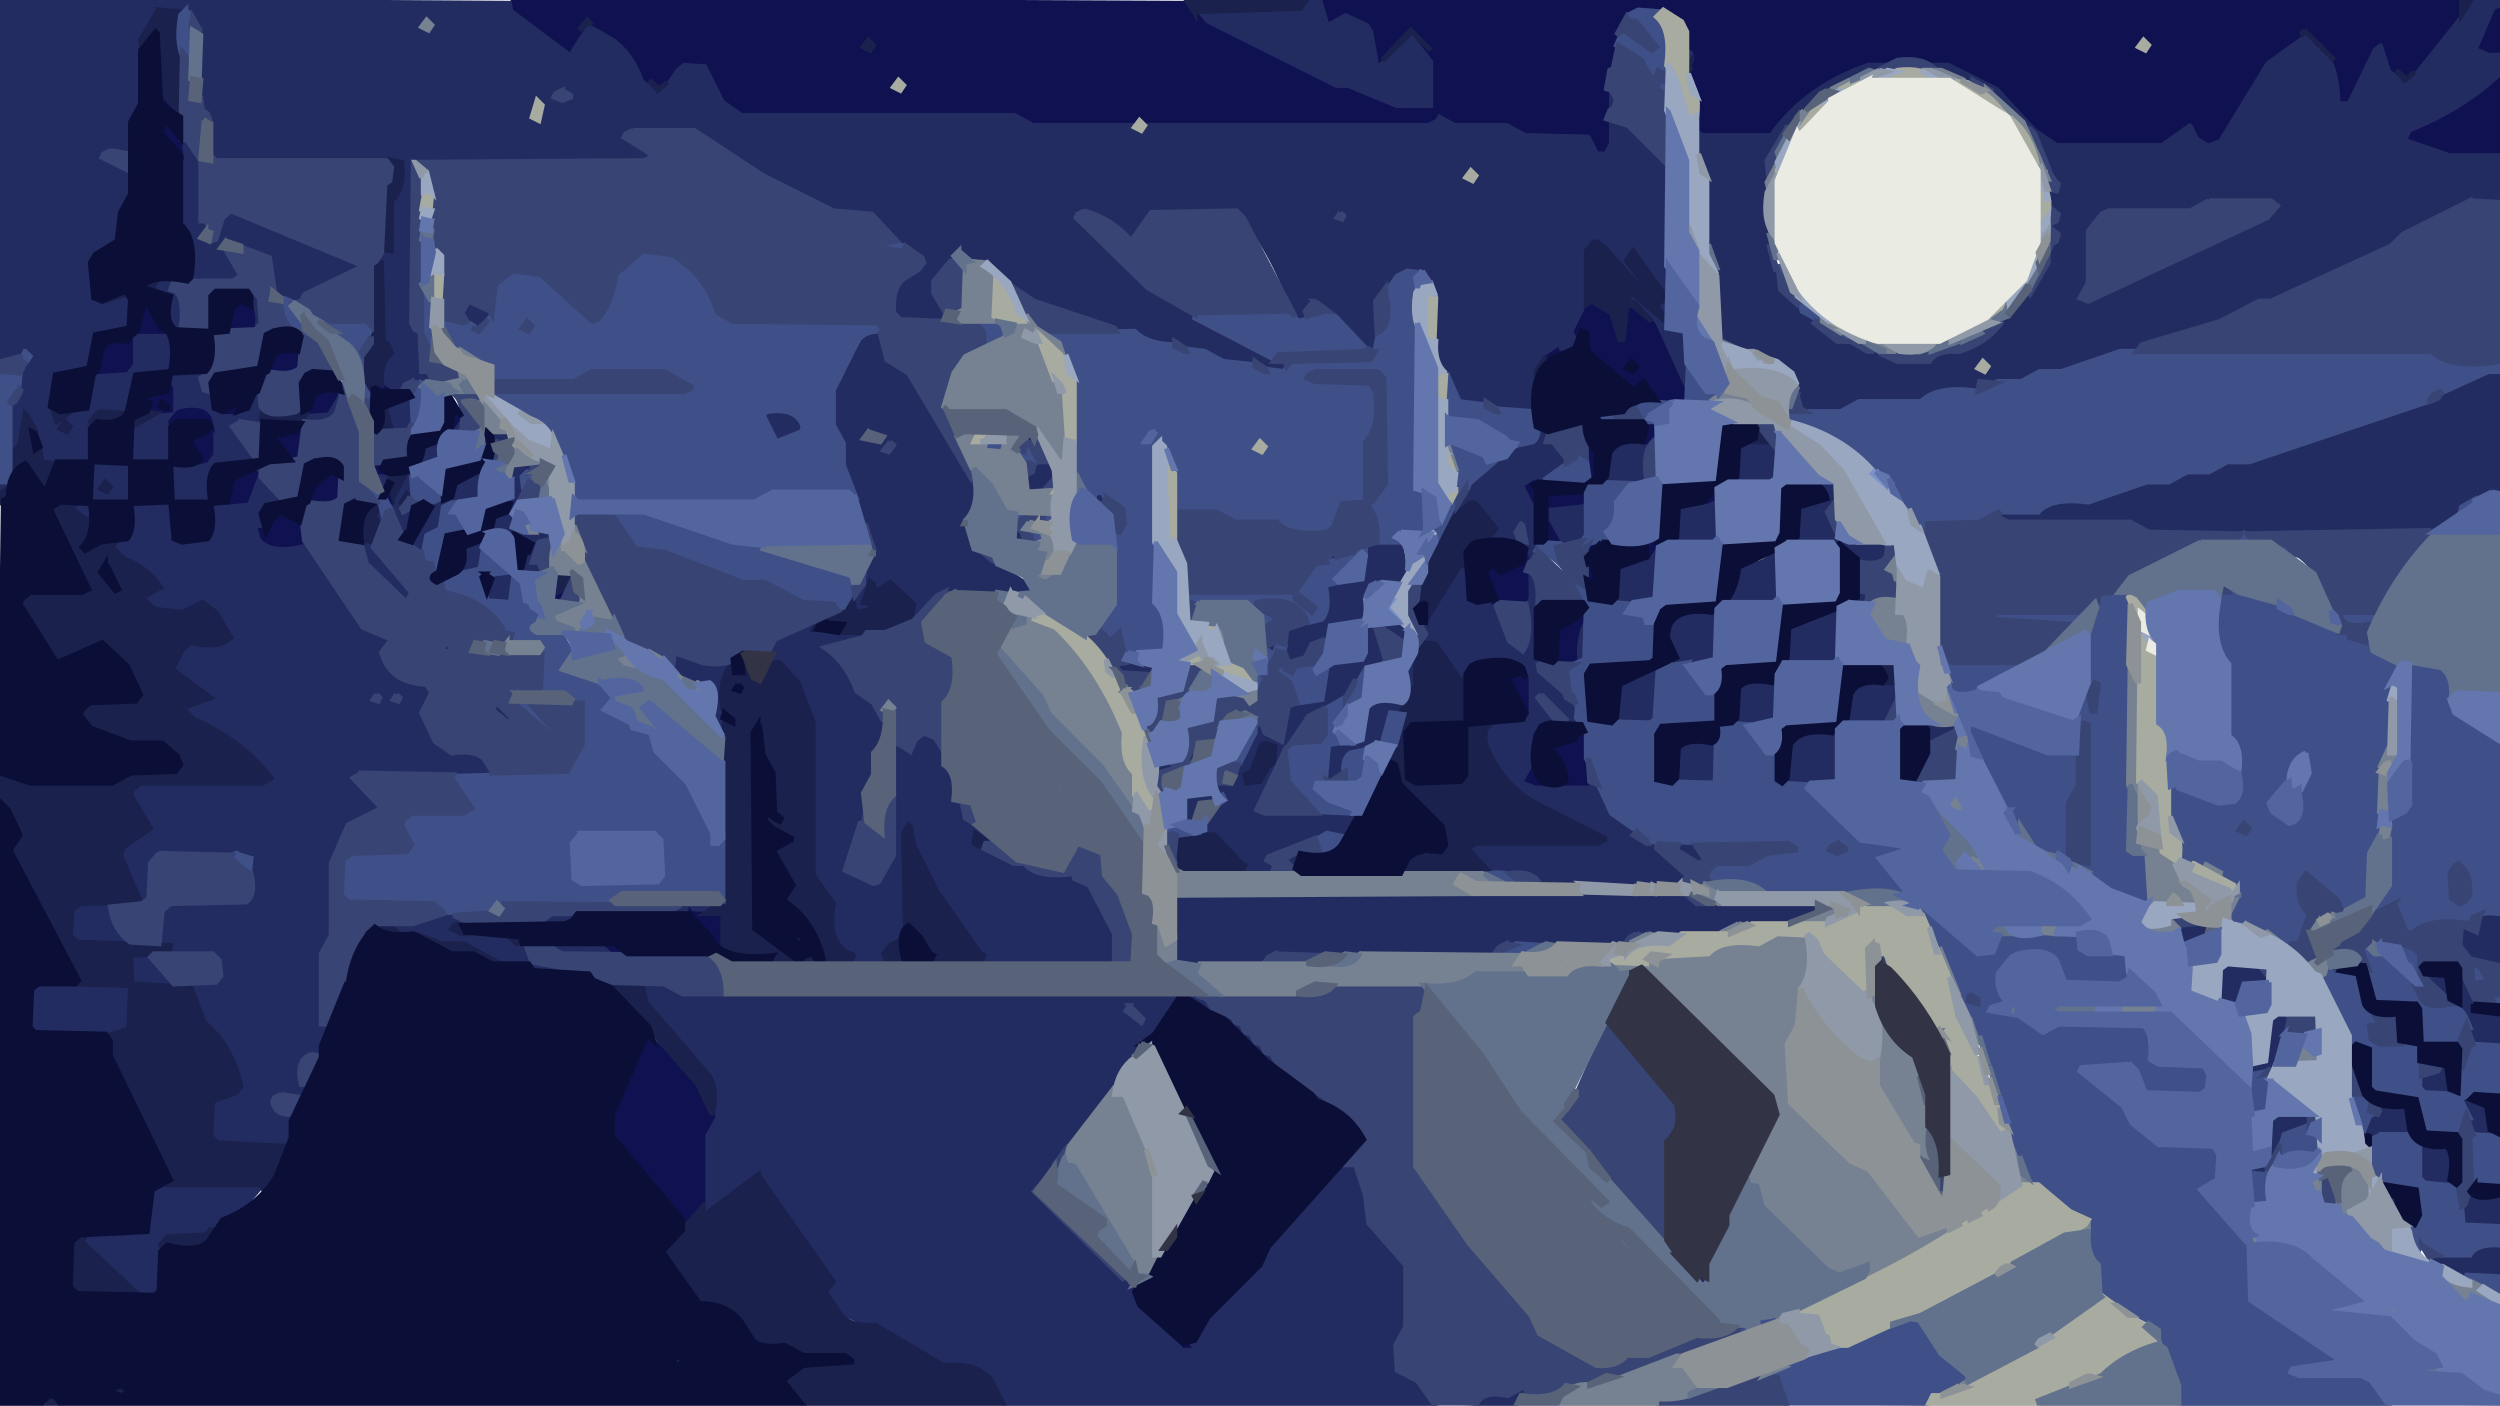 <svg viewBox="0 0 1494 840" xmlns="http://www.w3.org/2000/svg"><path fill="#232C60" stroke="#232C60" stroke-width="3" d="m1 0 306 2 5 7q17 6 27 21l12-17q20 8 31 25l11 16 6-5 7-12 15-1 4 4 13 23 6 3h163l11 6 61 1-1 4 5 1 1-4v-2h169l5-3v-3h-24l-11-6-25-6-76-38-8-7 1-3h60l4-3 2-3 11 1 4 11 9-6 16 10q-2 14 5 20l18-17 14 17 1 30 11 6h31l11 6h37l4 4 4 7h1l3-18 12 4 23 24v77l-20-26-4 7 17 21-2 1-30-34-3-1-5 4-1 39-8 21-19 8-3 6v25l-24-2-1-3-23-4-12-28v-37l-7-11q-15-2-20 6l-2 5-5 3-3 34-5-2-17-19-6-2-2-5-5-2-5 4-3 8-4-2q-11-37-33-63l-51-1-5 4-9 14q-11-13-28-18l-5 3 43 43 28 17 2 3 52 25-2 5-10-1-1-3-23-2q-8-8-24-7l-1-3-41-9-1-3-47-14-13-8-11-14-22-8-2 6-10 8-2 11q8 3 6 17h-24l-5-3-1-9 10-17 7-4 1-3-3-5-9-4-1-3-18-16-23-2-42-21-41-27h-37l-5 3 7 7 9 5v1l-4 2-139 2v95l4 5 2 2 1 22 5 3-1 3-16 3 2 3h-9l-6-3q-2-16 6-21l-3-6h-3v-48h-3l4-7 5 1v-30q8-7 6-23l-5-1-1 3-3-3H129l-3-2q4-20-3-28h-3V18l-7-12-4 1-13-1-5 4-7 14v36q-10 9-6 31l-12-1-5 3 1 1 15 8h1q2 16-6 23v13l-6 9-11 6-1 23 3 3 10 1 9-4 2 16-2 4-21 5-3 19-21 5-1 22 4 5 8-6 11-2q-1-15 5-22 14 3 19-3l1-17 4-4 17 1q6 7 4 23l21-1-4 5 4 8 2-1 3 12 17 1 3-2 5-10 2-1 3 13-3 1 2 5-2 1-12-1-5 3 14 21h-22l-4 3-1 21h19l4-3q0-12 7-17l13 20-12 3-1 16 4 4 20 1 1-5 39 58 14 5-6 9 14 15 15 6 1 3-6 12 14 21 17 2 11 9-1 3h-77l-5 3 17 18-23 13-7 20v43l-6 11v42h6q-7 5-6 19l-6-1-5 4-1 14 2 1-2 6-12-1-5 3 9 9 4 1-5 17h-39l-5-3-1-21 4-5 13-4 1-3-31-59q13 2 18-4l1-9-3-5-28-1 1-5-7-1 1-18 4-5 45-1 4-3 1-25-54-2-5 4-1 21-3 4-3 1v-1l-12-29 8-10 10-5-12-21 4-5 75-1 5-3-17-18-36-23 1-2 16-5-23-17 9-15 21-1 5-3-11-18-7-3q-7 8-24 6l-11-8 1-2 10-5-29-23 3-4 7-2 1-21-23-1-3 11-9-7 3-4h8v-24H24v-13l-8-16-2 1-2 17-5 7-1-30 4-3 2-17 4-6 2-1-1-5-5 2-1 2-10 2V0Zm253 12-2 5 5 1 1-4-4-2Zm82 42-4 2-1 2 5 2 5-2v-1l-5-3Zm-16 6-2 11 5 1 1-10-4-2Zm558 42-2 5 5 1 1-4-4-2Zm-77 25-2 3 3 1 1-2-2-2ZM83 222l-2 1-6 23-17 1-4 5v24h24v-20l16-10h8v-23l-19-1Zm25 24-2 1-4 5 1 24 20-1 3-4-1-21q-4-7-17-4Zm-69 6-3 4 4 2 2-3-3-3Zm40 24-1 24h24v-23l-23-1Zm-16 12-3 4 4 2 2-3-3-3Zm40 12v22l4 2 17-1q6-6 2-22l-23-1Zm122 115-2 3 3 1 1-2-2-2Zm12 0-2 3 3 1 1-2-2-2ZM1477 0l17 1-1 6-4 3q0 12-7 17l12 4-1 18-52 32 1 1 22 8 30 1v29h-18l-40 20-7 7-72 33h-7l-23 12-49 16-1 2q-16-2-22 6h-13l-11 6h-13l-11 6-25 1-1 5h-23l-11 6h-37q-9 9-30 6l-6-3q3-19-6-25l-39-14-3-6v-43l-6-11v-43q-8-7-6-24l3 1h40l31-28 28-14h17v1l-40 16-22 19-2 5-5 3-8 16v55l8 22 10 9h1l5 7 5 3 9 10 40 14h19l34-14 9-9 1-2 12-10 3-6 4-2 12-29 2-1-1-5-5-2 3-4 3-1-1-5-5-2 1-11 4 1 1-4-4-3q-2-21-13-31h-2l-17-20-4-1-3-5-40-13 18-1q34 12 53 40l2 2 10 6h61l18-12 4 4 5 7 3 1 8-5q12-32 35-53l14-7 18 19 5 21h1l18-34 3-1 4 4q0 15 10 20l6-5 5-11 22-25 1 2 6-9Zm-157 120-11 6h-49l-4 2-8 10v31l-5 9 5 2 107-50 6-7-4-3h-37Zm-136 96-2 5 5 1 1-4-4-2Z"/><path fill="#232C60" stroke="#232C60" stroke-width="3" d="m519 25 2 2-1 2-3-1 2-3Zm490 3 5 5-2 3-3 2V28Zm-43 7v2l-3 5-2 1-1-1 4-6 2-1Zm43 5 5 12h-1l-4-12Zm-48 13 3 3 2 5-3 5-2 1V53ZM109 83l8 7 3 6 1 36 3 2 1 3-5 3 2 4 9-3 5-14 3-1 76 33v1l-35 18v2q-15 1-18-8 4-16-3-21l-15-3-1-4-11 2 2 4 4 3 6 12-5 3h-25v-1q4-25-6-35l1-49Zm125 24v2l-3 5-2 1-1-1 4-6 2-1ZM94 168l9 1-1 4 4 3 3 22-1-1-4-1-3-22-10-2 3-4Z"/><path fill="#232C60" stroke="#232C60" stroke-width="3" d="m150 174 5 4 1 15-3 4-3 1v-24Zm825 1 20 17h1l2 6 10 3v35l-21-44-10-12h-5l3-5Zm21 3v10l-2-2-4-1 2-5 4-2Zm-716 2 13 7-7 10-9-4 2-1-3-6 4-6Zm242 18 6 3q-2 15 8 19l9 6 34 56 3 18-6 14 8 16 34 22v2h-54l-17 15-1-9-15-12-8 6-1-6-4 2-2 10 5 3v1l-10 2-1-6h-2l8-11 6-25-18-47q2-18-6-24v-19l20-34 4-2Zm-4 60-2 5 11 1 1-4-10-2Zm14 6-4 5 3 1 3-4-2-2Zm956-42 6 1v71h-7l-20 12 1 1-16 11h-168l-11-6h-73l-6-3 2-3h23q8-9 30-6l11-6h13l11-6h13l11-6h13q6-8 24-6l113-39 2-3 28-12ZM202 234l2 7-5 8-18 4-4-1 3-5 1 4 3-5q10 2 13-3l5-9Zm44 4v15l-3 5h-10l1-6-4-9 16-5Zm213 8q17-2 21 10l-15 8-9-15 3-3Zm-183 4v6l-7 2 7-8Zm772 2 14 18v12l-2 4-23 2 1-2 3-20 15-2-8-12Zm-129 4 6 3-1 5 12 9-2 3 1 1-11 8 1 3-13 4 6 8 1 25-4 11-2 1-1-11-4-1 4-1-2-11-2 1-2 9 1 1q-14 4-18-2l5-7-12-15-18 14v-1l6-12 4-2 16-21 28-15 1-7Zm-625 2 12 3-2 3-9 1-1-7Zm320 2 3 2 1 2h-5l-1-2 2-2Zm376 1-4 5-4 22h-24q1-14 9-21 6-5 20-3l3-3Zm-726 1v8l-2 4-11 2 1-2 3-8 9-4Zm45 14 9 2-2 4-4 2q4 13-2 16l-2 1-2 15 24 5-2 3-8 2-2 10 6 3-1 3h-15l4-2 4-10 2-1v-6l-11-5-1 2-14-2 5-10 7-2 2-5-2-1 5-24Zm310 0 8 1 3 9q-2 10-15 8l-3-9 6-4 1-5Zm-373 4v19h-1l-1-4-2 1-2 4 3 1-3 5h3l4-3-4 15-2 1-9-18 2-1 12-20Zm42 0v14l-2 4-22 6q2 10-3 13l-8 5-2 8-8-5 3-1 12-22v-2l6-3 1 3 5-2 7-13 11-5Zm-62 2 8 4-1 2-3 1-1 3-3-10ZM6 287v4l-5 3-1-5 6-2Zm1079 1 13 3v7l-6 9 7 15 27 2 2 3-3 8-14 2-7-11-5-2-1 2-26-2 5-22 15-3-7-11Zm-430 6 5 3v3l-6-3 1-3Z"/><path fill="#232C60" stroke="#232C60" stroke-width="3" d="M948 298v21l-3 5h-16l1-3q-8-4-6-17l4-4 20-2Zm78 0v23l-3 3h-22l1-2 3-20 21-4Zm-798 4v11l-1-1-3-1-1-4 3-2 2-3Zm379 13 5 5-1 4-5-2 1-7Zm-390 4 3 5 5 1-2 3 23 27-3 5-24-23-4-12 2-6Zm71 3v15l-3 4-10 1 1-2 3-14 9-4Zm529 2 20 1 3 17-3 6q-15-3-20 3 1 14-4 21-15-3-20 3l-3 9-9 4-2 6-9 2-2-18 4-5q14 2 19-4l1-18 3-3q15 4 20-2l2-22Zm173 1v29l-2 4-23 2 1-2 3-20q12 0 18-7l3-6Zm72 3v29l-3 3h-28l5-6 5-16q15 0 21-10Zm-264 2v4l-4 2-2-2 6-4Zm75 7 3 3q-3 14 3 19l16 2-1 6 15 22h1l2-28-2-1 3-19 3 3 3 16 1 1-2 2v31l2 2-2 1 16 17 2 2 4 4 2 2 2 10h-8v-1l-14-16-3 2 12 15-12 3-1 22-6 8 6 3h30l1-5 5 7h1q4 16 17 25l5 3 3 4 10 4 16 16 2 1-2 5h-85q-7-10-29-6l-15-14 1-2 4-2h73l4-2v-2l-45-22-18-17-8-16v-9l4-4q14 3 19-2l1-29-2-4-29-1-4 3-3 8-8-6-8-17-11 3 3-4 2-7-3-5 3 1 21-35Zm-583 5q13-3 16 4 3 11-2 14-12 2-15-3l-1-3h4l2-9-4-2-2 1 2-2Zm821 11 5 2-2 5h-6l3-7Zm-85 11v26l-2 4-23 2 1-2-5-17 6-8 23-5Zm72 0v29l-3 3h-28l1-2 3-20 27-10Z"/><path fill="#232C60" stroke="#232C60" stroke-width="3" d="M948 367v24l-3 4-7 1v-1l4-2q-3-19 6-26Zm-460 4 2 2-4 2 1 1 30 3-2 3-22 5 27 33 2 1q7 4 6 18l-12 35v18l-4 2-2 17-5 9 18 8 4-3 7-14 2-67 8 5 6-10 3-1 8 6 11 36 4 3 4 8 14 11v2l-11-6-1 6 42 18 18 1 2 3 9 6 13 26v16l-2 2h-77l1-2v-4l-4-1-24-36-16-40-2 1-2 4v63l-3 3-8 4-1 6 2 2h-22l2-5-10-8-2-23-12-17v-91l-9-24-11-12h-7l3-5-3-1 7-11 22-8Zm331 1 3 3 6 19-15 8-2 5-5 3-3 8-27 16-12 18q-2 20-13 32l5 2 56 1-8 12-12-1-35 15 3 3 2 1-2 5h-18l2-5-18-16v-3h-7q2-15 13-21l-5-8 11-2v-8l14-27 4 3 1 3 9 5 6-23q14 3 19-3l2-18 22-5 1-19 3-3Zm-63 72-2 1-6 16-4 2 1 5 8-1 5-9 3-2 1-10-6-2Zm70-72q11-3 14 4l-1 8-13-12Zm-559 12 3 3-2 3-4-2 3-4Zm492 0 3 1v5l-6-3 3-3Zm-356 6 17 6h15l4-3q-10 9-7 31l2 2-2 1v9q-9-9-7-28-19 2-23-9l1-9Z"/><path fill="#232C60" stroke="#232C60" stroke-width="3" d="M846 392v17l-9 17-9 2q3 13-3 16l-21 8-1 10-9 5-2-17 4-6q14 3 19-2l4-20 21-3q-3-19 6-27Zm-401 1 5 11-4-3-1-8Zm222 3h21l2 3q-4 7-20 3l-3-6Zm323 4v27l-3 4-22 1 1-2q-3-19 7-25l17-5Zm72 6v20l-2 4-23 2 1-2 3-20 21-4Zm72 0v12l-8 14h-24q1-14 9-21l23-5Zm-837 14 9 9-2 3-10-8 3-4Zm854 12 18 2-2 4-14 7-2-13Zm-53 4v30l-2 2h-29l1-2q-3-19 7-25l23-5Zm-72 6v24l-2 2h-23l1-2 3-20 21-4Zm-312 5v6l-5 3v-1l5-8Zm-21 9 9 2-1 2-9 2-2-3 3-3Zm18 18q12-3 15 3l-2 3-10 2-2 10-4-2q-3-13 3-16Zm293 30 10 2 5 8-5 2-12-8 2-4Zm-230 6 1 1-1 8 3 3-9-8 2-2 4-2Zm-69 24h301l8 6h70l2 3-2 3q-16 11-47 6l-11 6h-48l-8 6h-70l-8 6H762l-8 6h-49l-3-2v-37l3-3Zm-657 6 19 1-1 6 13 17H48l-5-3-1-15 4-5 2-1Zm360 0 20 1q-8 10-30 5v-1l10-5Zm-150 6q16-2 23 6l-5 1v1l-4-2-2 3 6 3h25l9 6 2-1 8 13q12-2 16 4l1 2h-12l-7-3-1-3h-17l-23-12h-13l-11-6q-14 3-19-3l-1-2q17 1 25-7Zm72 0 13 1-1 2-18 3v-1l2-3 4-2Zm1154 0 10 1v29q-16 2-21-5l-3-17 3-1 7 4 4-11Zm-181 6q13-4 17 3l-2 3-13 6-2-12Zm-973 12h31l5 4 1 2h-31l-6-3v-3Zm-251 6 12 1-1 2 13 15-25 1v24l-3 4-50 1-5-2-2-21 3-5 4-2h53l1-18Zm1254 6q19-4 23 9l-2 3-16 2-2 10-10-3 3-19 4-2Zm66 0-1 2 1 4h-6l-1-2 7-4Zm72 3 8 21-3 1 3 4 15 2v17q-14 4-18-2 2-14-5-19l-6-2-14-17-4-1 3-1 12 3 6 15h2l1-21Zm-1261 2-1 2-2 5-2 1-1-1 4-6 2-1Zm144 1 6 4 1 2-1-1-6-2v-3Zm30 6q17-2 24 6l296 1-14 23-9 6-44 64-5 4-14 20 54 53 8 4-2 7 25 26 7 2 8-6 5-11 31-31 5-11 45-51 1 2 5 1 8 34 22 25v37q-8 6-6 24l4 4 17 13 3 6H601l-10-17q-8-9-27-7l-23-15-42-18-6-12 5-6-45-63-32 24-1-48q9-9 6-30l-40-49-2-11Zm291 13-2 3 9 7 1-2-8-8Zm36-7 15 9 1 3-1-1-6-2-1-3-8-6Zm21 12 6 4 2 2 4 3 2 3 4 3 2 3 4 3 2 3 7 6-3-1-6-2-1-3-5-3-1-3-5-3-1-3-5-3-1-3-5-3v-3Zm631 0 5 3-2 9-4 2q3 15-5 20l-4 2-9-2 3-4 8-2 4-26 4-2Zm95 30 4 3 3 13 4 1h1l-18 1-5-3-1-7 12-5v-3Zm-672 17 9 7-3-1-8-4 2-2Zm687 1 4 1-1 3 10 5 4 15h-11l-3-12-6-9 3-3Zm-52 5 17 4 4 15q-18-4-25 3l-1-3-5 3 3-4 3-11 5-1-3-4 2-2Z"/><path fill="#232C60" stroke="#232C60" stroke-width="3" d="m798 662 18 20-12 11 11-12-17-19Zm565 4 17 2-2 4 1 1-17 7-5 15-1-22 3-5 4-2Zm-361 3v4l-5 8-1-3 6-9Zm445 13 15 5 4 21h-14l-5-3v-23Zm-100 14 9 1-3 5-9-2 3-4ZM97 708l59 1-12 14-16 10-1 3-4 2q-20-5-26 4l-1 26-2 4-10 2-35-32 3-4h34l3-2 4-26 4-2Zm1380 5 17 2v17h-21l-3-2 2-10 4-3 1-4Zm-50 1 5 3 2 11-3-2-4-12Zm-430 27 5 9h-2l-3-9Zm491 3 6 1v17q-30 4-42-9l1-3q24 4 35-6Zm-473 18 5 3-2 3-3-6Zm-106 66 3 1-2 5-4 2v4h-24l4-5q16 2 23-7Z"/><path fill="#0F1150" stroke="#0F1150" stroke-width="3" d="m307 0 402 2 11 13 78 39h7l29 12h24V36l-14-18-19 17-3-17-3-5-15-7-9 5-3-10 678-1v7l-32 40-8-6-5-16-3-1-5 4-15 31h-2q-1-31-22-41l-25 18-28 46-5 2-5-3-4-8-3-1-17 12h-61l-12-8-23-25-30-15h-49q-38 13-59 42h-39l-4-3V48l-5-9 5-4-1-5-5-3q2-15-6-19l-25-2-9 7-2 21-6 8v43l-2 4h-2l-5-10-39-1-11-6h-31l-11-6-2 4-4 2H618l-11-6H444l-10-7-11-22-15-1-5 4-9 13-8-6q-6-17-19-26l-16-9-11 17-32-24-1-5Zm212 24-3 4 4 2 2-3-3-3Zm761 0-2 5 5 1 1-4-4-2ZM536 48l-2 5 5 1 1-4-4-2Zm958-42v24h-6l-5-2 9-21 2-1Zm0 42v42h-30l-23-8 1-2q30-12 52-32ZM97 55l11 14-3-3-8-3v-8Zm2 18 7 7 2 12-10-9-2-5 3-5Zm45 107 6 4q3 11-2 14h-12l6-17 2-1Zm807 0 14 10 4 13h1l4-21 2-1 12 13 20 44q-4 6-18 2v-1l-8-11-7 5-27-23v-12l-5 2-1-2 9-18Zm24 36-3 4 4 2 2-3-3-3ZM87 181l7 7 4 10H83l1-2 3-15Zm-9 21v15l-3 4-16 1 1-2q-2-12 4-15l14-3Zm39 3 2 2-1 2-3-1 2-3Zm63 3v8l-2 4-17 2 1-2 4-9 14-3Zm750 2 2 1-7 5v2l-1-4 6-4Zm-713 3 5 9h-2l-3-9Zm6 15 10 6h-7l-3-6Zm-121 4v13l-13 1 1-2v-4l-5-2 1-2 16-4Zm-5 8-1 3 4 2h1l-1-3-3-2Zm95-6 9 1-6 10-13 1v-1l4-2 4-8 2-1Zm786 6 4 1-11 5 3-4 4-2Zm-837 1 2 2-2 3h-5l5-5Zm-33 5q13-3 17 4l1 4-2-2-21 2-1-2 4-5 2-1Zm163 0 4 3-4 5v-8Zm712 6 7 3-3 9h-5l2-9-1-3Zm-803 1v17l-2 4-4 2v-1l-11-14 15-4 2-4Zm-54 3v15l-3 4-4 1 1-2-6-10 4-5 8-3Zm823 6q8 5 5 23l-4 2-1-25Zm-724 14 4 1-1 3 2 2h-5l-2-4 2-2Zm-81 6 9 1-6 16-10 1 1-2q-2-12 4-15l2-1Zm54 0 6 4-2 12-17 2 1-2 8-14 4-2Zm36 7v11h-2l-2-3 4-8Zm682 0 2 10h-1l-4-8 3-2Zm32 1v7l-3 3-20 2-1-7 22-2 2-3Zm78 2v5l-7 3 7-8Zm-858 14 11 6h1v12q-17 4-23-3l-1-4h4l6-10 2-1Zm757 7 5 9-7 2 1-2 1-9Zm64 9 1 1 1 1 3 1-3 1h-2l-4 6-3-7 7-3Zm-938 2-2 3 2 2 3-2-2 3-4-2 3-4Zm904 0 1 1-8 7 1-5 6-3Zm-43 10v23q-4 7-19 3l1-2-6-16 3-5 7 5 14-8Zm38 2 2 2 2 10h-2q-6-2-4-10l2-2ZM64 348l6 5 1-2-1-3 2 4-3 2-5-6Zm272 3v7l-3 2-3-4 6-5Zm612 13v3q-8 9-7 27l-12 2 1-2q-3-16 4-21l14-9Zm-460 10v2h-1l1-2Zm632 22 8 10-3 2 2-3-7-9Zm-214 6 6 4v16l-11-17 5-3Zm-465 6 3 3-2 3-4-2 3-4Zm0 1-2 3 3 1 1-2-2-2Zm506 28 1 31h-13l1-2q-2-14-11-19l17-6 1-3 4-1Zm-29 20 3 11h-3l-5-2 5-9Zm-459 29-2 3 5 6-6-5 3-4Zm7 0 2 4-3 2-2-3 3 2 1-2-1-3ZM9 504l-2 3 2 3-3-2 3-4Zm462 30-2 3 14 15-15-14 3-4Zm-58 12 19 1v19l-6-2-13-18Zm130 6 6 6-5-5-3 2 2-3Zm-66 6 3 3-2 3-4-2 3-4Zm0 1-2 3 3 1 1-2-2-2Zm-14 2 15 14 2-1-3 2-14-15Zm-101 3 12 6h-5l-7-6Zm125 9 3 2 2-1-3 2-2-3Zm-441 9 2 4-3 2 2-3-1-3Zm341 37 30 29 9 19-6 11v43l-23 27 2 2-3-3 12-12v-6l-40-46-2-17 21-47Zm321 184 1 1h-1v-1Zm-303 7 3 3-2 3-4-2 3-4Zm0 1-2 3 3 1 1-2-2-2Zm69 8-5 6 8 9-9-8 6-7Z"/><path fill="#1A214D" stroke="#1A214D" stroke-width="3" d="m709 0 71 1-3 4-63 2v1l-5-8Zm762 0 5 1-5 8V0ZM96 6l12 1v61L96 55V24l-3-6-8 11-1-5L94 7l2-1Zm255 6 3 3-2-2-6 5 5-6Zm492 6 12 12-11-11-18 17 17-18Zm534 0 18 18-17-17-3 2 2-3Zm-858 6 3 3-2 3-4-2 3-4Zm0 1-2 3 3 1 1-2-2-2Zm492 11-2 3 2 3-3-2 3-4Zm421 6 6 5 5-4-6 5-5-6ZM388 48l6 5 5-4-6 5-5-6ZM235 96l5 1q2 16-6 23v30l-6-1 2-35 2-1 3-17Zm719 48 5 4 28 31 2-1-17-22 4-6 20 28-6 4 2 4 4 3-1 3-20-17-3 5 5 1 10 11-12-10-3 2-2 19h-2l-5-16-12-7-3 2v-32l4-5 2-1Zm-729 12 3 1 1 47 3 2 2 5q-7 5-6 19l-5-2-1 7-3-1-3-16h1l3 4h2l-5-9 5-7v-47l3-3ZM90 168l3 1-2 3 2 2-8-2 1-2 4-2Zm-18 6 3 2-13 4v-1l10-5Zm852 39v4l-5 10-1-5 6-9ZM31 243l10 4-7 5-3-9Zm199 0 4 14-8 1v-1l4-14Zm-50 1 1 2 2 1-2 4-1-4-3 5h-18l-3-2 1-4 23-2Zm-120 2 14 1-7 5-12 2-1-2 4-5 2-1Zm24 0 9 1-14 8-1-3 4-5 2-1Zm-69 1 1 1 6 11-1-1-3 1 4 11 2-1 1 7 7 1-4 16-8-6-5-11-8 11-1-14 6-8 3-18Zm24 5 3 3-2 3-4-2 3-4Zm1012 4 5 8h-10v-1l4-2 1-5Zm-805 23-4 5-7 13-2-9 1-2-2-4q11 3 14-3Zm42 0 1 2-4 1 3-3Zm-225 9 3 3-2 3-4-2 3-4Zm-57 3v4l-3 4-2 1-1-5 6-4Zm237 4 1 1-1 4h-3l3-5Zm-207 5 9 1-2 3 9 7 2-1q2 13-6 18l4 2q3-8 17-6l-2 3 7 7q14 5 22 17l-11 6 7 7 17 2 12-6 8 6 9 15q-7 7-24 3l-5 4-6 12 23 17-17 6 7 7q28 12 46 35l-5 3H84l-5 4-1 3 12 20-16 11-2 5 12 28-36 1-5 4-1 15 4 4 56 2-1 5-23 1 1 17 35 2 8 21q16 13 22 38l-3 4-14 5-1 21 4 4 41 2-5 16-9 9-1-2h-56l2-6-36-71-2-12 13-4 1-26-32-1 2-3-41-78 5-9-9-17-3-1 1-18 17 6h49l11-6h25l4-3 1-3-5-9q-8-6-25-3-5-7-18-6l-10-7-2-5 4-5 27-1 4-3 1-3q-5-17-17-27l-7-3-27 11-21-35 4-5 33-1 5-3-23-48 5-3Zm27 37-3 5 9 12 3-2-8-14-1-1Zm159-37 5 2-2 4-2 1 3 5 2 2-3 10-7-1-2-11 6-10v-2Zm657 0 3 1 12 15-5 6 2 2q-11-2-14 4l-1 11-3-2-20 32-1-9-5 2-1-10 18-38 15-14Zm-545 42 8 3-5 7-4 2-2 1-1-9 4-4Zm186 6 2 1 1 5 9-6 14 13-2 11-16 6h-25l1-2v-4l-13 1-3-1 22-12 1 6 10-2-2-4h-3l4-12Zm-33 26v2h-1l1-2Zm510 3v2h-1l1-2Zm-147 7 8 1 15 22 3-2 1 27 14 1q-5 2-3 12 8 21 26 33l45 23v1l-4 2h-73l-5 3 14 15h-52l1-2 4-9q14 2 19-4l1-9-28-31-2-11-5 2-1-1 12-30-3-1 9-17v-21l4-4Zm-4 48-2 1-4 5 1 27 5 3 27-1 3-4v-30l-30-1Zm-386-36h6l11 12 9 24v91l12 17q-4 24 10 30l2 1-2 5h-18l2-6q-7-21-23-33l5-9-11-21 10-5v-2l-16-10 3-4h2v-24l-6-11-2-18-2 1-2 4v115l4 4 22 19h-15l1-2v-4q-22 5-30-3v-21h-11l11-7 1-109 5 2v-3l-6-5q-3-19 6-27l1 5h5l1-5 8 10h1l6-11Zm-19 12-3 4 4 2 2-3-3-3Zm22 78-1 4 4 2 2-3-5-3Zm658-90 13 3-2 9h-6l2-3-7-9Zm-365 48 6 2-1 10-3 2-5 9-8 1-1-5 4-2 6-16 2-1Zm-213 49 1 1 2 11 14 28 26 37 2 1-2 5h-30l2-5-4-2-10-17-3 2-1-56 3-5Zm40 5 8 6-3 1v2l-6-3 1-6Zm122 0 21 1 16 17 2 1-2 5h-33l-7-3v-18l3-3Zm-482 54 11 2 2 2 3 2h-5l-10-4-5 4-2 5-1-4 3-5 4-2Zm49 0 4 2h1l2 4h-3l-6-3 2-3Zm-24 6 16 6h13l22 12h-5q-7-8-24-6l-22-12Zm54 0 10 4-3 2-7-6Z"/><path fill="#1A214D" stroke="#1A214D" stroke-width="3" d="m477 559 2 2-1 2-3-1 2-3Zm63 2 2 15h-11l-3-6 4-5 8-4Zm-57 9 3 3 2 3h-9l1-2 3-4Zm-121 18 22 2 2 9 37 43q6 7 3 23h-1l-8-17-50-57-5-3Zm91 114 45 64-5 6 9 13q5 8 21 7l41 24q21-2 29 10l7 14H481l-12-15 11-9h25l4-2v-2l-29-2q-7-8-24-6l-10-7-5-10-26-10-18-30 23-26 1 5 32-24Zm-327 33v3l-3 5-26 3-1-2 4-5 23-1 3-3Zm-78 3 3 1-2 3 34 32H48l-5-3-1-27 4-5 2-1Zm357 73 2 2-1 2-3-1 2-3ZM72 828l5 3v1l-5 2-5-2 1-2 4-2Zm-42 6 5 4 1 2H25v-1l3-4 2-1Z"/><path fill="#3F5088" stroke="#3F5088" stroke-width="3" d="m111 6 3 3 2 9-2 1v22q-10-10-6-32l3-3Zm868 0 13 1-2 7q9 8 6 30l-2-2-4 1-2 4h-2l-7-14-13-6 4-9 18 12 2-3-12-15h-6l1-3 6-3Zm13 42 4 2v6l-6-3 2-5Zm-464 96 12 3v3l-17-2 1-2 4-2Zm-267 1 1 1 2 5-1-1h-5l3-5Zm123 5 17 2 23 24 8 13 6 3h85l4 4 1 2q-12-1-16 7l-14 28v21l6 11v13l7 18-4-2h-45l-11 6H345q-7-4-3-18l-8-17-16-17-24-11 1-5 2 2h112l4-2v-2l-16-8h-43l-11 6h-46l-2 2-2-14-23-9-6-16 3 1q14-2 19 6l8-10q-3-19 8-24l17-2 36 30 4-3 9-25 12-12 4-2Zm-69 42-3 4 4 2 2-3-3-3Zm143 54-2 2 8 16 15-6 1-3q-4-12-22-9Zm605-88 5 12-4-3-1-9Zm-222 4 8 1-3 3v127l6 4v19l-2 2-16 2 2 4h-12q0-16-8-24-13-3-17 4l-4 13-21 1-11-6h-25q-10-10-33-6l-3 2v-32l-7-12-5 2v95q9 7 6 27l-2 2-21 1-4-13-6 5-3-5-5-2 11-15 1-44 2 1 3-12-3-5-9-4-1-3-5 1v2l-6-3-1-6-3-1-2-4v-62l-11-20-6-2 53-1q8 8 24 8l2 2 16 2 11 6 19 2 2 2 15 2 5-6h45l4-3 3-15 2-1 2-22 7-10 6-3Zm-55 60-4 2-1 2 5 2 33 1 3 5q3 21-6 30v36h4l8-11-1-63-4-4h-37Zm-98 36-4 6h3l3-5-2-1Zm64 6-2 5 5 1 1-4-4-2Zm-499-91 3 3 2 33h-1q-9-12-4-36Zm-84 5 7 3-2 1 15 22h-5l-5-6-9-7-4-10 2-1 1-2Zm906 0 15 14-3 1-1-2-9-5-2-8Zm-889 7 12 7h21l3 4-6 14v11l-14-23-18-11 2-2Z"/><path fill="#3F5088" stroke="#3F5088" stroke-width="3" d="M715 186h56l3 4 2 2 4-1 4-5 14 3 18 19v2h-48l-6 4v1l-48-25 1-4Zm-134 6q14-3 19 4l-1 6-10 5-1-9-7-6Zm516 5 11 7h-4l-8-5 1-2Zm-904 10 5 11-4-3-1-8Zm-178 3 3 3-2 3h-4l3-6Zm1252 0h186l11 6 30 1v5h-7l-35 16-1 2-107 36h-13l-11 6h-13l-11 6h-13l-35 12q-22-3-30 6h-24l-11 6-31 1v9l-25-40q-17-3-23-16l-36-16 2-7 1 3h29l11-6h37q10-10 35-6l11-6h14l11-6h13l35-12Zm-258 7 12 17 5 1-1 3-17 2v-1l1-22ZM1 222l11 2-1 10-3 2-2 4v46l-2 2H0l1-66Zm864 2 7 16 16 2 2 2 26 2 2 3q3 12-2 15l-9 2-1-2h-6l-1-4-16-8q-15 4-19-2l1-26Zm-615 4 3 1q2 19-6 28l-1-25 4-4Zm-33 2 2 4 3 3-1 3-5-1 1-9Zm768 10 13 1-13 8 1 1 3 2h-7l-4-8 7-4Zm-28 6 9 2-1 4-11-2 3-4Zm-11 6q5 3-1 6h-3l4-6Zm-355 12 9 3-2 3-10-2 3-4Zm23 0 2 2 4 10-2 1-4-1-2 1-3-6 3-1 2-6Zm253 0 21 10 1 2 3 1-14 12-1 3-4 2-14 28-1-4h-3l15-22v-20l-5-10 2-2Zm76 6 5 4 2 14 27 1-9 7-8 25 3 3q-15-2-20 6l-1-2 6-8v-30l-21-2-3-2 18-13 1-3Zm-694 12 3 1 10 11 2-1v4q-5 5-17 3l-1-15 3-3Zm66 0 6 1-1 3 1 2-7 2-1 3-1-8 3-3Zm-98 5 10 7h1l6 11-5 3-2-8-9-7-1-6Zm1261 12-1 4-7 4 1-4 7-4Zm-1207 1 2 1-3 5 4 2 5 10-14 3q1 14-4 21h-3v-6h-6l3-16 8-4 2-13 6-3Zm95 6h19l11 6h13l29 12q14-4 18 3l2 3h11l41 16 1 2 1 1-8 14-4 1-2-4h-18l-23-12h-13l-47-18h-13l-10-7-8-17Zm242 0 6 1-8 7 2-8Zm16 0 6 3-2 3h-5l1-4v-2Zm-8 12 8 3-2 3h-5l-1-6Zm724 0 4 2 2 2 3 2h-15v-1l4-2 2-3Zm-637 6 3 2 2 8h-1l-4-10Zm218 0 11 1-2 6 21 28 24 2-3 5 12 4 1 2 5-3v21l-2 4-35 2-4 3-1 29 3 3 35 1 3-2 2-31 18-3-1 2 13 16 5-3 1 21 18 1-1 2 13 15 5-3 2 21 17 1-1 2 32 31 27 5v1l-16 5 17 21h-84l-11-6h-21l-4-3 4-8 21-1 11-6 17-2v-2l-4-2-85-1-1-3-20-14-15-33v-16l-6-8q2-11-3-15l-3-1 2-15 9-4 1-32-6-5q-4-20-20-27l-4-1 3-5Zm74 108-2 1-3 4v30l35 1 1-35-31-1Zm103 72-4 2-1 2 5 2 5-2v-1l-5-3Zm260-180 12 6v1l-12-7Zm-544 1 2 1v5l-2-1-16 17 1 1-7 2q3 14-2 20l-8 2-7-9q-8-6-24-3l-1 3-5-3h-31l-5 2-1-9 3 1h63l13-18 11-1 4-5 8-1 2-3 2-1Zm-39 29-1 4 10 8 2-3-11-9Zm-486-27 14 15-15 2 3 15 14 1 2-15 5 4 4 11 2 2 4 4 1 1-5 10 18 3 6 11-6 10q15-1 23 7l7 9-5 7 17 10 2 2 10 4 2 9 19 19 16 36 5-3v36l-3-3h-57l-6 4 1 2-67 1-4-1-2 5 1 1-31-1-1-3-4-2h-49l-5-3-1-21 4-5 33-1 4-3 1-3-6-12 4-5 33-1 5-3-12-19 67-2 4-3q11-12 7-38l-7-1 1-2q-5-7-19-4l1-23v-2l-1-5h-22l5-3v-3h-6l-11-15-25-9 1-9 22-5 2-13Zm59 171-2 1-4 5 1 21 5 3 45-1 3-4-1-21-4-4h-43Zm1092-164 1 1-6 9-1-2 6-8Zm-107 17 29 11 2 2 40 15 2 3 8 2 2-1 6 10 12 5-6 10v37l-6 11v43l-6 11v25l-3 4-12 6-6-10-17-13-4 13 6 12-6 17-6 1v1l-22-14-14-2 6-16-6-10-4-1-1-4-25-6v-16q-9-8-6-26l6-3 2 4 29 8 4-3 1-27-6-11v-43l-6-11v-32l3 1h3l1-3Zm44 99q-8 5-9 17l-2 1-10 12 2 5 10 7 3-1q6-4 3-17l6-11v-11l-3-2Zm-36 42-3 4 4 2 2-3-3-3Zm-75-140 1 2 5 1 2 155 10 3v24l-3 3q-24-7-38-23l5-1v-84l-5 2-1-14 6-11v-37l7-18 11-2Zm-14 56-4 6 2 11h2l2-16-2-1Zm176-56 1 1-12 24-1-5q-14 4-17-3l-1 2-3-4 25-2 8-13Z"/><path fill="#3F5088" stroke="#3F5088" stroke-width="3" d="m754 366 8 4-1 2-4 2-3-8Zm440 0 50 1-8 7v-2h-42l-5-2 1-2 4-2Zm-430 18 4 2-1 4-5-1 2-5Zm-7 4 5 4-5 9v-13Zm407 6 3 2 44 1-31 17h-12l-4-3v-17Zm-398 2 2 2 3 4 3-2 2-4 13 1-3 5h3l4-3-3 19-14 2-10-18h-4l4-6Zm676 0q16-2 20 8l2 17 6 8 24 16v101q-13-2-18 4v2q-26-4-36 6l-5-3-4-15-14 8-1-2 12-17 2-41 9-5 3-87Zm26 120-4 6 1 15 5 3 3-1 3-4q1-15-8-19ZM816 400v15l-3 4-13 9-2 13 3 3-7 1-2 22 1 1-7 1 8 9 16 6-1 2-23-1-18-22v-15l4-4q14 3 19-3l2-18 14-8 9-15Zm-65 2 5 4-5 10v-14Zm-67 4v3l-2 4-4-2 1-3 5-2Zm-375 3 3 3 1 2-6 1-1-1 3-5Zm2 11 8 1-1 3 17 18-2 1-22-23Zm520 6 8 1-5 18-8-1 5-18Zm346 6 47 18h18q3 21-6 30v33q-20-2-28-16l-7-13-2 1-23-46 1-7Zm-427 1v5l-9 18h-8l8-5 9-18Z"/><path fill="#3F5088" stroke="#3F5088" stroke-width="3" d="M816 448v15l-3 4-9 1v-1q-3-13 3-17l9-2Zm-86 26 2 4-3 2 2-3-1-3Zm-30 18 13 6-16 2-1-4 4-4Zm93 6 10 2-5 7-8 3-4-8 7-4Zm-96 5 3 3 2 9h-1l-4-12Zm-557 7 10 3-1 9-11-9 2-3Zm750 12q14-2 18 6h-8l-10-6Zm257 18 31 28 11 2 4-3 3-9 46 2 4 9 24 1 2 3-1 13-35 2-5-3-4-14-21-1-10 8-2 11 6 10-11 4 1 1 20 2 12 11 8-5h49l4 4q-2 14 5 19l27 1 4 4 1 9-3 4-33 1-5-3-4-14-27-1-5 3 19 19 9 6 15 18 35 2 4 4 1 15-3 4-8 4 29 33v31l4 4 49 34v1l-28 5 1 1 41 2 14 12 3 6h-125l-1-12-9-24h-3l-1-12-35-18v-18q-9-10-7-30l-10-3q-9-13-25-18l-12-24v-15l-6-11-6-25-41-90Zm30 54-1 4 6 2v-3l-5-3Zm227-36 2 1-12 11-2-3 6-4 2-3 4-2Zm-498 6 17 1q-8 8-27 5v-1l10-5Zm510 0 1 1-1 4 10 1 17 18 7 11q17-2 23 8l3 7h-4l-2 10-24 1v25l3 3 21 1v-14l7-16 17 1v29l-24 2 6 12h-4l-2 10q-16 3-22-2l-4-21-26-3-3-28-10 2-1-9-18-32 6-8 1 5q13-4 17 3-2 15 7 19l3 2 2 4v2l-6 1 4 10 26 1v-22l-28-4-2-22-5-9 5-3Z"/><path fill="#3F5088" stroke="#3F5088" stroke-width="3" d="m1434 564 12 7v16l-6-11-4-1-2-11Zm43 12 5 2 5 8-9 2-1-12Zm12 18 5 1v5l-6-3 1-3Zm-637 5v2l-3 5-2 1-1-1 4-6 2-1Zm504 41v21l-3 4-6 1-3-2v-22h2l10-2Zm49 12 11 6 2 8-2 1-5 13q1-19-6-28Zm-24 20-1 2 2 4 4 3-3 9q-15-3-20 3l-2-2 4-13 16-6Zm42 6h20l3 4v22l3 3 21 2 2 23 22 1v11q-14-1-18 6h-18l-11-6-1 2-8-13 6-1 2-19-2-4-22-1-8-23 2-1 1-3 6-3Zm54 0 17 1v29h-18l1-30Zm-121 20 1 3-1 17-2 2-10-2 1-17 9 1 2-4Zm117 64 21 1v10l-21-11Zm-421 24 10 1v2l-10 3-2-4 2-2Zm90 2 14 12q5 14 17 22l3 1-1 3-23 10v4l-85-1-5-17h-5l85-34Zm-100 4 2 1v2l-7 3 5-6Z"/><path fill="#384473" stroke="#384473" stroke-width="3" d="m115 10 5 9-1-1-5-2 1-6Zm857 0 1 2 5 1 12 15-3 2-17-12-4 3 6-11Zm-5 17 14 9 6 11 3-2 1-3 5 3v4l-4-1-2 5 6 4v41l-23-23-13-4 2-5 2-1 2-5-3-6-3-1 2-11 2-1 3-14Zm-858 4q8 10 7 29l4-1 1 7 3 2 2 5-1-1-5 2 2 22h4l1-2 2 2h102l3 4-1 8-3 2-2 41-3 5-3 2v37l-3-3h-21l-22-11 4-1 2-4 33-16v-2l-77-32-5 4-4 13-3 1v-6h-2l1-2-2-4h-3V96l-8-12-4-1 1-52Zm1025 5q16-2 23 6h-33v-1l10-5Zm45 12 11 6v1l-11-7Zm-843 6 5 3v1l-5 2-5-2 1-2 4-2Zm732 22v2l-11 28-1-10 12-20Zm144 0 4 4 8 20h-1l-11-24Zm-834 2h37l41 27 42 21 23 2 15 16-13 3 1 1 16 2 1-3 10 7 1 3-3 4-8 5q-8 5-7 21l4 4 26 1h2q17-3 22 7v8l-16 10-8 30 18 40h-1l-38-64-13-8-4-16 2-1-3-5-87-1-9-5q-8-24-28-35l-17-2-16 14q-2 17-11 27l-3 1-31-28-17-2-10 8-2 18-1-2-13-6-4 7 3 5-2 1-13-3v-40l-2-5-3 2-1-40-8-10 135-1 4-2v-2l-16-10 1-2 4-2ZM66 90l12 2-1 10-16-8 1-2 4-2Z"/><path fill="#384473" stroke="#384473" stroke-width="3" d="m247 100 5 9v90l8 17 13 7 2 4-17 1v-1l-2-5h-4l-1-24-3-1-2-4 1-93Zm978 3 3 5 2 2-1 4-5-1 1-10Zm95 17h37l4 3-6 7-107 50-5-2 5-9v-31l8-10 4-2h49l11-6Zm156 0 18 1v95q-29 5-41-6h-176l3-4 47-14 23-12h7l72-33 7-7 40-20Zm-251 4 5 4-1 4-4 2v-10Zm-577 2q17 5 28 18l12-17 51-1 4 4 31 59-3-3-57 1v1l-28-16-43-42 1-2 4-2Zm153 1 2 2-1 2-3-1 2-3Zm424 9 5 4-1 4-3 2-1 3v-13Zm-168 10 5 15h-1l-4-15Zm-912 2 16 6 3 20-2 1 2 5 4 3q1 11 9 15l-20 3-3 19-27 5-2 9-3-1-2-7q10-7 6-27l-18-2q3-17-3-23l-3-1 2-5h35l5-3-8-14 8-1 1-2Zm-17 26-2 2 1 22 26-1 3-4-1-15-4-4h-23Zm1096-23v6l-11 19-1-1 12-24Zm-653 3q9 8 5 30l-11 3-7-12v-7l10-12h2l1-2Zm492 9 5 7 1 1 6 10-1 1-10-9-1-10Zm-457 9 12 8 48 16 1 2h-42l-10-6-9-20Zm222 0v3q4 17-3 23l-2 1-1-19 6-8Zm-42 8 8 6h-2l-11 3-1-3 4-5 2-1Zm-494 11-6 7-4-2 3 1 7-6Zm794 0 1 2 9 5 4 4 3 2h-5l-14-11 2-2Zm110 0v2q-9 12-25 17-14-1-18 6h-19l-11-5 37-1 25-11v-2l11-6Zm-881 1 3 3-2 3-4-2 3-4Zm-134 9 11 6 8 15-19 3-1 18-3 3q-17 4-21-3-2-15 4-21 14 3 19-2l2-19Zm41 0v4l-5 7-1-2 6-9Zm480 3 6 4 1 2h-1l-6-3v-3Zm404 0 14 6h-4l-10-6Zm-289 4 4 2h1l-3 5-47 1-3 3-1-3h-7l3-4 52-2 1-2Zm-805 5 1 3 2 1-3 6-12-1 1-6 11-3Zm738 3 6 4 1 2h-1l-6-3v-3Zm-396 6h43l16 9v1l-4 2H297l-3-3 3-3h46l11-6Zm432 0h37l4 4 1 63-8 11-4 1q8 7 7 23l-13 4-1 2-10 3-1-3-6 4 1 2-7 1-12 17 12 9-2 3-10-8v-4h-63l-3-2q4-20-3-28h-3q-4-14 3-18h22l11 6h25q8 9 30 6l4-3 5-14 14-1v-36q9-9 6-30l-3-5-33-1-5-2 1-2 4-2Zm-540 6 3 1-3 6-5-3 1-2 4-2Zm937 0 10 1-11 5v-1l1-5Zm-978 2 11 28v31l9 11-20 3-1 20 12 3 3 11 24 23 3-6-23-27 8-21 3-1 8 19 9 6h1l1 6 5 1 1 5 1 1-2 4 4 1 2-1 1 7q24 4 35 21l1 3 5 1-1 3-23 4 2 4 40 1-1 23-11-1-2-4-2 1-2 9 28 24 1-2-17-19 30-2v25l-9 16-45 1v-1l-5-8q-6-5-19-3l-10-7-8-17 6-12-3-5q-19-1-25-14l-2-5 6-8-17-7-35-52-2-16 4-7q14 3 19-2l1-20-19-2-4 3-3 19-8 2-14-15v-5l23-6 3-22q14 2 19-5l3-10-1-3h1l1-4Zm62 154-3 4 4 2 2-3-3-3Zm30 36-3 4 10 8 2-3-9-9ZM12 233v2l-3 5-2 1-1-1 4-6 2-1Zm257 1 16 1 2 5-11 1 12 15-13 2 1-2q2-18-7-22Zm1189 0 1 1-2 3-5 2v-1l2-3 4-2Zm-384 2 2 8 3 2h-8l-1-2 4-8Zm-857 3 4 1h1v11l-5-12Zm671 1 6 4 1 2h-1l-6-3v-3Zm89 4 1 1 3 7h-15v-1l-1-4 12-3Zm-833 8 12 2v20l-2 2-15-21 5-3Zm799 0 2 1-3 5h3l3-2v17l-5-3-2 4-5 3v-3l-8-10h-4l2-6 17-6Zm106 0 13 3v14l-13-17Z"/><path fill="#384473" stroke="#384473" stroke-width="3" d="m246 253 1 5 1 1-4 15-21 3v1l-1-20h2l20-1 2-4Zm373 7 7 16h-5l-6-11 3-1 1-4Zm-7 2 1 3-1 5-5-2 5-6Zm378 0v23l-7 3 1-2q-3-18 6-24Zm-694 2-1 2 5 7-7 3-1-2 4-10Zm236 0 2 2-3 4-3-1 4-5Zm-214 12 6 3-7 3 1-2v-4Zm296 0 4 2-1 4-4 2-1-6 2-2Zm16 10v6l-7 2 7-8Zm-314 2 8 3-2 9h-12l6-12Zm560 3v3l-5 8v-3l5-8Zm-631 6 2 3 3 1-9 5-1-2 5-7Zm416 0 10 7 1 9-3 5-3-1q1-14-8-16l2-1 1-3Zm437 1v19h-1l-5-11 6-8Zm-752 8 20 2 14 20 17 2 47 18h13l23 12 18 1 2 3 1 1-38 17-4 8h-16q-6 9-23 6l-17-6-1 8-30-16-2-9-7-7-15-30q2-19-6-26l4-4Zm269 0 9 2-1 4-11 2 2 4 2 2 1 4h-5v-1l-1-5-5-3 9-9Zm579 0 1 1-1 2 6 3h73l11 6 55 1-2 3-24 2-40 20-7 7-2 3-10 1v5l-9 6h-51l-5 3 1 1 46 3-18 20-6 3h-45l-4-2-5-10v-43q-9-8-6-28l31-1 11-6Zm-677 7 5 15h-1l-4-15Zm392 0 1 1 2 10h-4l-2-6 3-5Zm544 4 3 2-14 12-1 3-5 4-7 14-5 4-5 10h-24l-3-2q-4-22-18-32l-4-1-3-5-17-2-6-3-1-2 110-2Zm-1123 5v17l-6 3v-1l-2-5h-4l4-12 8-2Zm616 1-4 5 1 2 6-4-1 2v23q-15-7-18-24l16-4Zm181 1 7 3-6 14 3 2 3 15q-4 6-19 2l1-2v-4l-6-1 2-17q11 2 15-3l1-6-1-3Z"/><path fill="#384473" stroke="#384473" stroke-width="3" d="m919 329 20 19 6 12h-26q1-13-4-18l-3-1 2-5 2-1 3-6Zm-332 1 9 6-3-1-6-5Zm-71 14v5l-5 7-1-5 4-3 2-4Zm-174 2 6 12-12 2v-1l6-13Zm502 2 4 1-2 19 6 11-5 7q0-14-7-20v-11l4-7Zm485 0 3 6h-3l-3-3 3-3Zm-765 6 5 1-14 11-3 13 6 8 12 6q3 19-6 27v29l-5-8-7-3-5 4-3 7-8-5-2 1-1-25-5 2v9l-6-11-10-7q-6-17-19-26l23-6 2-3h11l17-7 14-15 4-2Zm147 6 3 1-2 11-4-2 3-10Zm40 0q22-4 29 9l1 3-12 4-1 9-4-1h-2l-5 2-1-11 6-4-1-3-11-5 1-3Zm145 0 16 1q4 19-2 28l-8-6-8-21 2-2Zm503 9q3 7 17 4l-2 11-10-3v-3h-6l1-9Zm-578 3 18 12h1l-2 10-11 2 1-2-7-22Zm-166 3 5 4 3 4 6-5 4 18-7 1 4 5 16 1-4 5-4 1 3 5h-5l-9-14h-2l-17-21 6-1 1-3Zm137 7v8l-3 6-15 2-2 4-4-2-1-4-5 4 1 2 8 6 4 12-5 2-4 21-10-5-2-6-3 1-2-7q-16-2-21 7l-4 11-10 2-6 10h3l3-2-2 3-16 7v10h-3l-3-12h2l10-3-1-2 6-3 1-19 3-3 14-2 4-16 15 4 2 2 4-1 6-13-2-4 3-1 5-9 1-3 4 1h1l2 6 10-3 4-8 8-3Zm-80 14 8 4v2l-4 1-8 14-12 5v7l-6 9-6-3 1-3h3l5-18 14-2q-2-12 5-16Zm207 0 22 1-5 3 2 14 2 2 2 5-1-1-5-3-1-3-15-13-1-5Zm-109 10-1 4-5 8v-1l6-11Zm442 2 2 1-2 16h-2l-2-11 4-6Zm-1027 7 2 2-1 2-3-1 2-3Zm12 0 2 2-1 2-3-1 2-3Zm684 0 15 15-1 2-5-1-11-14 2-2Zm213 3v11l-7 3 1-2 6-12Zm-342 5v16l-3 4-17 1-3 3 3-4 10-15 10-5Zm453 9 3 1v83l-12-2v-34l6-11v-34l3-3Zm-75 2v32l-2 2h-23l1-2 8-22 14-7 2-3Zm-402 14 2 19 17 19h-31l-5-2 17-36Zm181 5 6 16-5-2-1-14Z"/><path fill="#384473" stroke="#384473" stroke-width="3" d="m729 456 11 1-2 6-5-1-1 5 1 1h-7l3-12Zm75 5v6l-10 1-1-2 2 1 9-6Zm-588 1 55 1-1 2 12 18-5 3h-31l-5 4-1 3 6 12-3 4-33 1-5 4-1 21 4 4 51 1 5 4 1 2-18 6h-25l-5 4-8 26-3 2-9 28h-5v-42l6-11v-43l10-23 20-10-17-18 5-3Zm318 13v36l-9 16-3 1-17-8 9-28h2l1-5 8 11 3-1q-2-16 6-22Zm41 5 7 3 2 9h-2l-5-3-2-9Zm766 12 3 3-2 3-4-2 3-4Zm-363 5 6 5 1 2h-1l-8-5 2-2Zm-279 1 4 1-1 10-3-5-3-1 3-5Zm87 3 3 9q-15-3-21 4l8 8h-16l2-5-5-3 1-2 28-11Zm-191 1 16 14h-5l-18-9 1-3h5l1-2Zm50 2 15 9v10l10 13 8 22v16l-13 2 1-2v-16l-15-29-9-4v-3q-21 3-29-5l12-1 10 4 4-3 6-13Zm345 0 13 1-1 3 13 8 4-2-6-9 56-1 4 3v1l-17 2-11 6h-19l-5 4-1 5 3 3h-17l2-5-18-16v-3Zm108 0 5 3v1l-5 2-5-2 1-2 4-2ZM96 510l43 1-1 2 11 9h1q3 13-3 17l-45 1-5 4-2 20-17-1q-10-7-12-21l19-2 4-3 1-21 4-5 2-1Zm1372 6q9 4 8 19l-3 4-3 1-5-3-1-15 4-6Zm-566 6q14-2 18 6h-11l-7-6Zm476 0 19 16 3 8q-14-2-18 7l-2 6 6 14-5 3-13-9 1-3h5l6-18q-7-5-6-18l4-6Zm-371 12 12 6h-5l-7-6Zm-706 6 106 1-10 5h-67l-6 4-1 2h-41l-11-5 29-2 1-5Zm1130 0 7 17 3 1q10-10 35-6l2-4 5-2-1 2-2 9-9-4-1 12 6 8 18 4v17l-6 1 3 5h-11l-11-24-22 1 1 5v1l18 17h-2q-13 3-17-3l-4-8 3-1v-18q-9-9-30-6l-5 3 5 13h-1l-1-4h-5l1-4-15-2 11-13 7-4 3-6 3-1 12-6Zm46 36 1 12 9-2-5-8-5-2Zm-178-30 13 6-10 1-6-4 3-3Zm-321 12 4 1-11 5 3-4 4-2Zm-664 6 16 2 2 2 4 2 91 1-1 3q8 5 7 20h-25l-11-6-37-1-1-3-23-3-1-3-17-3-4-11Zm586 0 5 1-12 5 3-4 4-2Zm-808 6h35l4 4 1 9-3 4-25 1-14-16 2-2Zm670 0 29 1q-11 9-36 5l3-4 4-2Zm363 0 3 3v5l-4-2-2 1 3-7Zm224 6 7 3v5l-7-8Zm-551 12h52l2 3-1 9-3 2-2 4v91l78 104q20 2 30 15h7l11-6h13l29-12q18 2 27-6l-5 6v1l-64 23q-17-2-23 6h-13l-11 6h-14l1-2v-4l-11 6q-14-3-18 4l-1 2-25-1-10-14-12-6-1-15 6-11v-37l-22-25-2-17-6-18h-6l12-15-22-20-1-4-29-20-4-7-4-1-2-5-4-1-2-5-4-1-2-5-4-1-1-3-11-3-5-8-6-2 72-1 11-6Zm379 6 5 3v3l-6-2 1-4Zm-502 7 8 8-1 2-9-7 2-3Zm448 0 5 13-3-2-2-11Zm298 4 13 4 1 15h-13l-5-3-1-8 6-1-3-5 2-2Zm-54 1q15-4 19 3l-3 9h-17l2-9-1-3Z"/><path fill="#384473" stroke="#384473" stroke-width="3" d="m962 609 8 11 5 11 25 25 2 13-6 9v68l-8-13-57-64 8-8 23-52Zm512 3 4 12-2 1-5 14-2-14 5-13ZM186 630l5 1-8 17h-3q-3-13 4-17l2-1Zm1219 2 7 22h-5l-3-2 1-20Zm42 3 11 3-1 2-10 3v-8Zm-91 4 1 2-4 1 3-3ZM168 654l12 2-3 10q-13 1-14-8l1-2 4-2Zm1249 4 3 2 2 4-1 2-5-2 1-6Zm-37 8 6 3-6 4v-7Zm94 0 4 12-2 1 1 30-4 11-2 1-2-13 1-28v-2l4-12Zm-112 19v5l-5 10-2-2 1-2h-2l2-4 1 3 5-10Zm-726 3 1 1-6 11-1-4 6-8Zm523 13 4 1h1l-2 12-4-2 1-11Zm-532 1-8 9 53 54-54-53 9-10Zm763 0 2 1 5 16-8 1q-6-3-3-14l4-4Zm-352 16v2l-5 10-1-4 6-8Zm409 26 10 6-5 1v1l-5-8Zm-402 78 17 1 6 17h-77l-1-3 3-3h23l29-12Z"/><path fill="#768192" stroke="#768192" stroke-width="3" d="m255 12 3 3-2 3-4-2 3-4Zm905 30 14 6h-4l-10-6Zm-55 6 3 1-13 5v-1l10-5Zm82 5 22 20 15 34h-1q-10-34-35-51l-4-1 3-2Zm-109 13 4 1-7 9-1-6 4-4Zm-16 32v5l-5 10-1-4 6-11Zm-5 35 5 16h-1l-4-16Zm-480 23 12 1-1 3 6 6 1 24 3 2h-25q-6-3 1-6l2-1 1-29Zm36 32 6 8 14 9 3 9h-1l-11-14-5-2-1 2-5-2-1 3 9 4 15 32v39h-2l-16-22-16-8h-34l-4-3 6-20 7-10 23-11 3-4 3-1-1-4 7-1 1-4Zm476 4 13 6-2 1-11-7Zm29 12 15 6h-5l-10-6Zm40 0 5 1-15 5v-1l10-5Zm-883 5 11 7h-4l-9-5 2-2Zm0 13 6 4 1 3-1-1-5 2 1 4h-4l-4-1-2-4 9-2-1-5Zm757 7 1 5q14-1 17 9v3q-9-9-28-6l7-5 3-6Zm-744 9 12 12 2 6 3 2h-16l-3-17 2-1v-2Z"/><path fill="#768192" stroke="#768192" stroke-width="3" d="m577 258 6 1-1 5 7 1-1 4 11 1 1-4v-2l-1-5 13-1v3l-6 7 6 9 2 17 16-1 2 2-2 12-30-1q-5-17-17-26h-2l-9-19 5-3Zm-268 7 14 11-17 2-2 10-4-9 4-3 5-11Zm556 0 5 15h-1l-4-15Zm-535 16v14l-1-1-3-1-2-4 4-7 2-1Zm-17 31 5 1 2 5h-4l-3-6Zm302 0 4 1-1 2 10 5 2 11-3 5-3 2 1 4 8 1-9 5-6-3 1-3 3-1 2-10-6-1 3-6 3-1-1-5-11-2 3-4Zm-272 2 5 13-3-2-2-11Zm-7 5q-1 14 10 17l2-1 18 37h-9l-5-6-5 12-5-1-1-3-11-2 1-6q13 1 17-7l-2-16-16-1q-2-17 6-23Zm798 13v14h-1l-1-4-4-2 6-8Zm0 27 1 7 3 2 2 17-1-1q-12 2-16-3l-7-17q4-8 18-5Zm-522 7 6 4 2 2q18 3 25 19l27 48q-2 17 6 24l2 23 2 2 2 5-1-1-3-1-22-33-63-69 11-15 6-2v-6Zm23 6 10 6h-2l-8-6Zm91 0 5 4 1 7h-1l-5-11Zm-423 12h19l2 3-2 3h-19l-3-2 3-4Zm838 5 3 3 2 5-1-1-3-1-1-6Zm-772 1h6l9 10v2q-15 1-18-8l3-4Zm20 0 7 4v2l-7-6Zm770 1 5 13-4-3-1-10Zm114 6 5 11v71h-1l-5-10 1-72Zm-870 5 5 4v2l-4-1-1-5Zm14 6 8 10-4 2-1-4h-2l1-2h-5l3-6Zm333 3v7l-3 2-3-4-4-1 10-4Zm397 2 22 13h1v6q-18 4-22-7l-1-12Zm-616 7 3 3-2 3-4-2 3-4Zm641 18 4 2v10l-6-3 2-9Zm256 8 1 4 5-1v2l-6 11-1 24-5-1 1-24 2 1 3-5-2-1-4 3 6-13Zm-260 28 2 1 5 9-5 2-5-3-1-3 4-6Zm23 13 2 2-1 2-3-1 2-3Zm10 5 3 2 2 4h-2l-3-6Zm223 0 4 2-2 10h-4l2-12Zm-145 11 12 4 6 7 3 2 2 4 11 20h-9l-4-5-4 3-1 2-10 2-2-32-5-2 1-5Zm-102 7 5 3 6 8-4 1-7-12Zm60 6 5 4v2l-6-3 1-3Zm80 0 11 6h-1l-10-6Zm-614 4 4 2h179l7 6h-11l-9-5-3 5 9 6-176 1-2-13 2-2Zm315 8 13 6-5 1 2 5h-1l-11-5 4-1-2-6Zm-333 5 3 3 2 5-1-1h-2l-2-7Zm652 0v3l-4 8-1-4 5-7Zm-245 7 6 4-1 3q-5 8-20 5v-1l15-7v-4Zm301 6 5 2-1 2-14 8-1-2 4-6 1 2 5-3 1-3Zm-96 4 5 5q-2 5-12 3l-8-5 14-1 1-2Zm-606 1 3 3 3 10 5-3v15h-5l-5-2-1-23Zm348 1 4 1-14 5v-1l10-5Zm181 0 10 2-1 4-11-1 2-5Zm135 5 9 7h-2l-11-5 4-2Zm-370 1 4 1-14 5v-1l10-5Zm78 0q13-4 17 3v22l-6 10q4 22-6 31v31l38 39 19 14 22 30 17-6v3l-6 6-43 22 1-4v-3l-18 6-45-41-3-13h-6l18-40v-9l-78-81-3-1-14 5-2-4-4-1 23-1 1-3 5 3 2-4 30-2 11-6q21 3 30-6Zm96 8 11 27h-1l-10-27Zm-346 4 96 1-3 5 6 3 1 3h-31l-11 6h-86l-11 6h-45l-15-12 3-6h88l8-6Zm578 1 1 1-3 10-2 1-9-6 13-6Zm-269 20v14h-1l-5-9 6-5Zm177 4 2 2-1 2-3-1 2-3Zm-31 5 22 2-1 4-23-1 2-5Z"/><path fill="#768192" stroke="#768192" stroke-width="3" d="m1123 608 23 29q-2 17 6 24v25l5 9-7-5-3 1v1l-1-8-9-5-15-30 1-41Zm54 0 5 15h-1l-4-15Zm-490 16-8 9-1-2 9-7Zm689 0 9 6h1l-2 6h-12l4-12Zm-710 26 1 4 5 1 18 47 1 48 1 1-5 11h-9l-8-22-28-44h-6l3-11 27-35Zm535 32 5 13h-1l-4-13Zm203 14 9 6 3 13-3 4-9 5v4l-6-2q-3-20 6-28v-2Zm-197 1 7 11h-5l-2-11Zm179 3v13l-2 1-4-8 5-3 1-3Zm-228 13 5 1h1l-2 5h-2l-2-6Zm30 7v3l-5 2-1-1 6-4Zm-12 6v3l-5 2-1-1 6-4Zm72 5v5l-13 2 2-3 11-4Zm97 7 5 2-1 4-5-2 1-4Zm76 6 7 4 1 2h-1l-7-6Zm18 6 12 6h-5l-7-6Zm20 10q3 9 17 8l1-2 6 3-1 3 11 8h-5l-11-6-3 5-14-12-1-7Zm-29 20 4 4-1 2-5-1 2-5Zm-427 30 2 1-3 5 12 9 1 3 4 1q-10 8-29 7v4h-59l6-9q5-5 19-3l47-18Zm59 6 4 1-12 5 2-3 6-3Zm120 6 4 1-13 5v-1l9-5Z"/><path fill="#A7ABA0" stroke="#A7ABA0" stroke-width="3" d="m994 6 11 7 3 6v30q8 4 6 20l-5 3-7-24-6-9q3-21-6-29l4-4Zm287 18 3 3-2 3-4-2 3-4Zm-147 18q16-2 23 6h-33v-1l10-5Zm-597 6 3 3-2 3-4-2 3-4Zm573 0 4 1-14 5v-1l10-5Zm57 0q19 4 29 18h-1l-28-18ZM321 60l3 3-2 9-4-2 3-10Zm769 0 4 1-20 19 9-13v-2l7-5Zm111 10q13 10 17 30h-1l-16-30Zm-520 2 3 3-2 3-4-2 3-4Zm387 19v5l-5 10-1-4 6-11Zm-189 11 3 3-2 3-4-2 3-4Zm340 7q7 5 5 20l-5 8v-28Zm-965 5 4 2-1 10-5-1 2-11Zm809 32 11 27h-1l-10-27Zm155 0v5l-5 10-1-4 6-11Zm-958 16 4 2-1 16-5-1 2-17Zm335 4q12 9 17 26h-12l-6-3 1-23Zm258 8 5 4-1 26-5-1 1-29Zm347 4v3l-7 9-32 14v-1q25-7 39-25Zm-106 14 26 12h-4l-22-12Zm-475 6 15 14 8 14v37l-4 1-2-30-3-6-3-1-11-29Zm566 18 3 3-2 3-4-2 3-4Zm-325 6 4 2-1 16-5-1 2-17Zm-275 36 6 1-2 4-3 1h-4l3-6Zm168 6 3 3-2 3-4-2 3-4Zm106 3 4 3-2 1 3 2 1-2 4 11h-1q-9-4-9-15Zm-162 9 2 1 3 6v40l-4 1-1-48Zm-63 12 2 1-2 5h-4l4-6Zm236 3v3l-3 6h-3l2-7 4-2Zm-263 64 5 3v2l-6-3 1-2Zm667 0 8 7 2 6-2-2-4 1v4l-6-14 2-2Zm-655 11q27 7 41 28l6 10 1 1 17 34v24q8 6 6 22l-4 1-8-11v-13q-8-7-6-24-15-38-41-63l-13-5 1-4Zm103 6 4 3v3l-6-1 2-5Zm557 4 5 7 1-4 2 5-3 1 2 5 4-1v45l6 11v48q9 5 6 23l-1-1-9-6-2-29-9-12-3-1 1-91Zm-565 14 4 2 2 4h-12v-1h1l3-4 2-1Zm13 6q17-3 21 8l1 4h-5l-18-9 1-3Zm584 120 24 13 1 4-3 1-2-4-23-8 3-6Zm-200 24h18q6 7 20 7l15 35 6 25 30 69-5 2-15-22-16-16q4-19-5-25l-2 1q-9-21-26-34l-4-12h-5v-6l-6 2-1 28-26-23-6-12-21-1-11 6q-22-3-30 6l-37 2v4l-24-1 2-5q15 2 22-6h13l8-6h34l8-6h46l17-9 1-3Zm92 168h15l19 16 11 5-2 3-54 30 1 1-89 41h-11l-1-6-4-1-2-11h-12l2-4q64-25 116-63l2-4 9-7Zm54 67 7 5 4 4 14 8 8 10-2 2q-21 5-33 18h-7l-30 14v4h-66l3-6h10l61-35v-2l31-22Z"/><path fill="#0B0F37" stroke="#0B0F37" stroke-width="3" d="m93 19 1 1 2 41 4 4 8 5v13l-8-10-2 1-2 5 12 14v41q10 9 6 32l-2 2q-19-4-27 3l1 1 16 5q-4 15 3 20l21 1v-21l3-3h19l2 3v6l-6-3-5 4-3 14-10 1q3 16-3 23l-21 1-2 11-15 3 3 3 2 1-2 5-9 4-1 26h24v-21l3-3h19l2 3-2 3-9 4-1 3 6 9q-4 6-18 3l1 23h23q-3-16 3-22l27-3 1-23 23 1-3 5-14 3 11 14-13 1-22 10-3 14-10 1q3 15-2 21l-15 2-5-2-2-22-24 1q3 15-2 21l-16 2-9 5-2-2q8-8 5-26l-18-1-6 4 23 48-4 2H18l-5 4-1 3 22 35 27-12 15 14 8 17-3 4-27 1-5 4-1 3 6 8 24 9h19l9 8 2 5-3 4-27 1-11 6H18l-18-6 2-163 3-2q0-15 10-20l1 1 11 16 7-18h20v-20l4-4q14 2 18-6l5-22 21-2q3-17-2-24l-4-2-8-15-2 1-4 16-4 3-2 3q-12-2-15 4l-3 14-2 1-4 21-16 2-6-3 3-19 20-4 4-20 20-4 1-17-3-5-14 6-5-2-2-21 3-5 13-8 2-17 6-11V73l6-11V30l9-11Zm24 186-2 3 3 1 1-2-2-2Zm-62 71-1 24h24v-23l-23-1Z"/><path fill="#0B0F37" stroke="#0B0F37" stroke-width="3" d="M163 198q13-4 17 3l-2 9q-12-2-15 4l-3 8-2 1-4 11-2 1-4 9-6 2 1-2-1-3-9 5-5-2-2-15 3-5 26-4 4-20 4-2Zm782 0 3 1 1 11 27 23 6-5 8 11q-15-1-20 7l-16 2 2 4h26l2 3-2 9q-16-2-20 7l-2 14-3 3h-7l4-3v-15q-7-6-7-18l-22 6-7-3q-5-27 6-38h2v-2l15-7 4-10Z"/><path fill="#0B0F37" stroke="#0B0F37" stroke-width="3" d="m975 216 3 3-2 3-4-2 3-4Zm-788 6 14 1 3 11q-13-3-17 4l-2 6-4 2-1-17 3-5 4-2Zm36 9 3 3h18l2 3-18 7q2 10-3 14l-3-2 1-25Zm44 3 9 15-3-3-3 1q2 15-9 17l-8 3q-1 12-10 15-12 3-15-2l2-4 15-2q-2-12 5-16l13-2 1-19 3-3Zm-170 6 3 2v2l-4-1 1-3Zm933 12q16-4 20 4l-1 6-10 5-1 18-3 3-9 3-8 9-15 3-1 18-3 3h-9v-32l4-4h28l3-2 1-27 4-7ZM19 258l2 1 3 8-3 2-2-11Zm272 0 3 3q2 14-5 19l-4 2-13 7-2 8-5 2-1-16 3-5 20-4 4-16Zm-104 18q13-4 17 3v6l-6-3-10 8-4 10-2 1-3 11-11-6-5 4-4 8-3-11 3-5 20-4 4-20 4-2Zm45 12 2 1-4 8h-2l4-9Zm687 0 28 2-2 4-21 1v27l-2 2h-4v-32l-2-2 3-2Zm150 0q20-3 23 10l-17 5-1 18-3 3-32 15q-2 20-16 27-19-3-25 7l-2 7 6 13-34 16-2 20-3 3-13-2-2-27 3-5 35-2 3-2 1-27 3-5 29-2 3-2 1-30 4-4h28l3-2 1-27 3-5 4-2Zm-858 12 11 2q-8 6-6 22l-12-2 3-20 4-2Zm42 0 5 3-12 21-6-2 3-4h1l3-15 6-3Zm42 0 10 1-2 5-8 3q-1 12-10 15l-8 3q2 11-4 15l-12 6q-6-3 1-6l5-22 20-4 4-14 4-2Zm12 19 11 6-2 5-2 1-2 8-4 2-1-22Zm575 5q21-4 30 4l-2 8-13 6-6-5-3 6 6 15-11 2-5-2-2-28 4-5 2-1Zm75 0h25l2 3v6l-17 6-1 18-3 3-13-2-2-12 4 2h2l-3-12-2 1-1-4 9-9Zm142 1 11 9v23l-3 3-38 15-1 18-9 15q-15-3-20 3l-1 18-3 3-9 1q2 9-3 11-15-3-20 3l-1 18-3 3-9-2v-27l3-5 33-2v-29l3-5 29-2 3-2 1-30 4-4h28l3-2 2-33ZM63 337l1 1 7 14-2 1-9-11 3-5Zm227 6 4 3-3 8-3-9 2-2Zm560 17 2 1v11h-3l-3-8 4-4Zm72 0h24l2 3-5 6-12 7-1 18-2 2-10-3v-29l4-4Zm-429 12 11 1-3 5-13-2 1-2 4-2Zm-50 19 1 11h-5l-1-8 5-3Zm440 5q19-4 27 3l2 6-3-3-8 3 11 21-2 4-34 3v30l-3 4-27 1-5-3-1-27 4-5 32-1v-29l3-5 4-2Zm219 0q21-4 25 9l-2 3q-15-2-19 7l-2 14-9 9q-19-3-25 7l-2 20-3 3-3-2v-27l3-5 29-2 3-2 1-30 4-4Zm-661 13 2 2-1 2-3-1 2-3Zm-8 17 5 4v2l-6-3 1-3Zm492 6 20 1 2 4-5 2-1 3-16 5q9 5 11 19-3 5-14 2-9-8-4-29l3-5 4-2Zm213 0q11-3 14 4v14l-9 18-9-2v-30l4-4Zm-685 1 1 1 2 17 6 11 1 24 4 3-1 2-4-2v-3l-6 3 6 6 11 6v1l-11 6 12 21-6 9q18 11 24 35l-3 2-4-5-5 2-2 3-27-20-1-117 3-5Zm24 125-3 4 4 2 2-3-3-3Zm355-102 2 1 3 12 25 25 2 11-3 4q-15-2-20 5l-4 8h-59l-4-3 3-9q19 4 25-6l26-46 4-2ZM1 480l4 4 7 15-6 9 41 78-2 2H23l-4 3-1 23 3 3 42 1 3 4v9l36 74-11 6-3 25-40 2-5 4-1 27 4 4 46 1 3-2 1-24 4-4q19 5 25-3l8-12q21-8 32-26l9-23v-10l18-38v-7l15-37h1q3-22 16-34 7 6 23 4l23 12h13l11 6h22l2 3 1 1 33 2 2 3 1 1 10 4 23 24 2 7-2-2-2 1-20 46v13l42 50v6l-12 13 22 31q17 0 25 11l7 11q5 5 19 3l11 6h25l4 3v1l-29 2-12 9 12 15H37l-4-5-3-1-5 4-1 2H0l1-360Zm404 330-3 4 4 2 2-3-3-3ZM72 828l-4 2-1 2 5 2 5-2v-1l-5-3Zm273-282h67l14 15 1 3q10 10 35 7l-3 5q-23 4-31-6h-53l-8-6h-55l-1-4-33-3-2-4 62-1 4-2 3-4Zm198 7 7 7 6 10 2 1-3 5q-12 3-15-3-4-16 3-20Zm858 23 12 1 6 22 25 1 2 3 1 21h21l2 3-1 26-5-2-2-14-16-3v-10l-12-2-1-16q-16 2-20-6l-4-18-11-2 3-4Zm48 0h19l2 3v21l-6-3-2-14-13-1-2-4 2-2Zm-743 18 14 9 1 1 11 5 3 3 3 3 3 3 3 3 3 3 3 3 3 3 3 3 1 1 27 20 3 4q19 6 28 23l-57 64-5 11-31 31-8 14-7 2-26-23-3-8 3-5 7-5 8-16 3-1 15-29 4-2 7-15h1l-17-36-2 1-18-40h-7l8-6 16-24Zm772 6 16 1v5l-16-2v-4Zm-70 24 8 3v23l3 3 25 4 5 20 19 1 2 3v25l-2 2-4-3q3-15-2-20-18 2-22-10l-2-14q-18 2-25-7l-9-26 4-4Zm71 30 15 1v23l-6-3-2-14-10-4 3-3Zm-65 24 2 1v5l-6-2 4-4Zm11 30 19 3 2 15-3 6-9-3-2-14-7-1-2-4 2-2Zm54 0 15 1v5q-14 4-18-2l3-4Z"/><path fill="#62718C" stroke="#62718C" stroke-width="3" d="m115 18 5 3-1 27-5-1 1-29Zm1002 24 3 1-13 5v-1l10-5Zm-49 38 1 3-6 11-1-3 6-11Zm-815 57 4 1h1l-1 6-5-1 1-6Zm804 2 5 15h-1l-4-15Zm-36 7 5 14h-1l-4-14Zm-448 4 7 6-4 1v3l-6-7 3-3Zm645 8v4l-5 10-2-2 7-12Zm-960 5v16h-1l-5-9 4-3 2-4Zm-82 18 8 5 2 3 5 3-2 1 19 13q11 10 8 36l-2-1 1-2-4-2-2 1q-6-24-19-40l-4-1-5-8-1 2-6-8 2-2Zm1024 1 1 4-1 3-9 3v-1l7-5 2-4Zm-604 10 10 2-1 4-4 2-2-6-3-2Zm587 6 1 1-11 5v-1l10-5Zm-154 6 13 6h-3l-10-6Zm84 0 14 6h-4l-10-6Zm51 0 4 1-14 5v-1l10-5Zm-909 24 13 2 2 3 2 1-8 2-2 3-4-2v-3l-6-3 3-3Zm23 0 4 2 2 4h-6l-2-4 2-2Zm795 3 1 1-4 11h-2l5-12Zm-785 26v3q2 8-3 10h-3q-2-10 4-12l2-1Zm12 19 2 1-2 7-6-2 2-4 4-2Zm282 4 10 10 9 16 6 1-1 16 14 2-2 5 6 1-3 11-3 1 2 3 5 2 8-5 10-21 23 4v35l-12 17-6 1v1l-40-25 10-1-6-10-16-7-2-5-12-4-5-17q9-9 5-29v-2Zm61 3 5 10-4 3-1 3v-16Zm-318 6 3 5 2 2-2 4h-5l2-11Zm1134 29 35 1v95h-26l-3 3q1-13-6-18l-17-3h-2l-6 1-16-8-2-11q14-33 37-57l6-3Zm-1002 6 62 1 2 7-8 16h-3l-1-4-53-16 1-4Zm858 0h42l26 19 13 29 2 2-1 3-29-12-1-3-29-8-10-6-2 9-3-3h-21l-18 7v3l-6-8-4-2h-8l7-9 42-21Zm-985 16 1 2 1 1-2 16 14 2-14 6 1 5 11 4 1 2h-22q-6-3 0-5l3-7-3-6-3-1 2-15 10-4Zm266 14 6 1-2 7-6-3 2-5Zm121 6h28l9 8 2 25-3-3-3 1 3 5-3 1 2 5-2 1v3l-6-8-12-5q3-15-3-20l-16-1 4-12Zm535 0 1 3-5 16-2-1-23 12 29-30Zm-647 6 7 2v4l-6 2v-1l-1-7Zm-250 4 11 2 1-2 5 11-3-3h-22l3-4 4-2 1-2Zm12 11 8 9-9 3 6 6 12 3 1-3 12 6 35 36-1 15-44-36-3 4 12 14h-4l-3-4-11-3-3-10-9-1 1-6 16-2v-2l-23-2-24-8 6-9 1 2 23-6 1-6Zm-77 3 5 1-1 4 1 1-7-1 2-5Zm306 3 26 29 5 11 31 31 24 34 2 2v12l-27-38-31-31-32-48 2-2Zm125 13 5 5-3 8-10 1-1-2 6-10h2l1-2Zm-312 6 7 3-3 5-8-5 3-1 1-2Zm264 5 2 3-4-1 2-2Zm-255 4v4l-3-1 1-2 2-1Zm289 3 1 1-3 7-3-1 3-4v-2l2-1Zm37 8 6 3-2 3h-15l11-6Zm-147 1 2 2-1 2-3-1 2-3Zm36 42 8 8-1 2-9-7 2-3Zm640 0 5 11v28l2 2h-5l-3-2 1-39Zm-120 8 26 27 3 8-2-2-4 1v2l-5 1-1 5 3 3-8-3-6-12 5-9-11-21Zm54 16 7 11h-2l-9-5 3-1 1-5Zm215 6 1 5 5-2v27l-11 16-1-2-22 9v-1l4-2-1-2 4-1 1-2 13-7 1-27 6-11Zm-755 11 10 9-1 2-10-8 1-3Zm555 0 8 2v4l-8-6Zm16 6 12 6h-2l-10-6Zm-351 6 12 6h-5l-7-6Zm135 6q23-4 33 6h-23l-10-6Zm316 5v2h-1l1-2Zm-232 1q27-5 39 6h-29l-10-6Zm-809 6 3 3-2 3-4-2 3-4Zm897 12 9 6h-13l-2-2 6-4Zm-270 12 5 1-15 5v-1l10-5Zm495 0 3 2 2 4h-5l-3-3 3-3Zm-615 6 8 1q-4 7-18 5v-1l10-5Zm588 0q14-4 18 3l-2 3-15 2-1-2v-6Zm-689 5 13 2-2 5 14 12h-8l-23-17 6-2Zm245 1q13-3 18 4l1 2 6-1 1 4-12 24-2 1-30 60 30 35h1l56 63 3-1v-10l24-53 1 4 5 1 3 12 39 38 7 3 17-6v3l-2 4-51 25-1-2-12 2 1 4-6 3-1-3h-18l-53-57q-16-5-24-17l2-3 7 5 2-3-52-52-5-11-52-65q21 2 31-7h55l11-6Zm254 24 4 1-1 5-5-1 2-5Zm28 0h22l2 3-2 3q-19 4-27-2l1-2 4-2Zm-47 19 5 16h-1l-4-16Zm6 18 5 16h-1l-4-16Zm18 54 5 13-4-3-1-10Zm-571 1 1 4 5 1 36 60-2 4-20-18-2-5 4-6h2l-5-9-25-15 6-16Zm612 44q-1 14 6 20l1 18 1 1-41 29 1 1-40 21v-4l-16-13-13-20-5-1-11 4v-1l17-5 55-29v-2l31-17 14-2Z"/><path fill="#62718C" stroke="#62718C" stroke-width="3" d="m969 739 20 20-1 2-21-19 2-3Zm-285 23 2 1-8 4 2-3 4-2Zm708 18 3 1-2 3 2 2-8-2 1-2 4-2Zm-108 11 6 4v5l-8-7 2-2Zm6 12 4 3 8 22v12h-83l-1-3 38-15q13-13 34-19Zm156 13 12 3-2 3-15-2 1-2 4-2Zm-426 12 4 1-14 5v-1l10-5Z"/><path fill="#9AA7C0" stroke="#9AA7C0" stroke-width="3" d="m997 39 5 9 7 24 5-3v28l6 9v46l6 12-12-11q2-14-6-18V95l-12-29 1-27Zm131 3 5 1-15 5v-1l10-5Zm20 0 15 6h-5l-10-6Zm-139 2 5 13-3-2-2-11Zm90 10 3 1-11 5 2-3 6-3Zm-25 20v4l-11 23-1-4 12-23Zm-821 28 2 1 3 12-1-1-4 1v-13Zm966 1 5 16h-1l-4-16Zm-966 22 4 1h1l-2 6-4-2 1-5Zm971 4v9l-5 10-1-10 6-9Zm-963 21 3 3v10l-4-1-2 1 3-13Zm957 1v5l-17 28-1-6q13-10 18-27Zm-628 6 13 12 9 20-3-2q-6-19-21-28l2-2Zm260 11 5 1 3 8-3-3-3 1v27q-9-8-6-27l4-7Zm225 2 18 20 3 2h-3l-19-15 1-7Zm-222 33 4 1h1q-1 13 6 19l-1-1-4 1-6-20Zm175 2 34 11 9 7 3 7-2-2q-13-9-37-6l-7-17Zm-391 7 5 13-3-2-2-11Zm-348 22 21 12 2 3q13 2 18 13v8l-18-8-5-7-2 1-16-22Zm570 5 4 1h1v33l-2-3h1l-5-3 1-28Zm210 13q32 8 51 30l8 9h1l17 24h1l11 29-2-2-4 1-2 10-14-6-3-23q-9 2-11-3l-9-21-26-33-19-12 1-3Zm-376 12 3 3 2 9-2 1 2 47 4-1 6 14 2 35 11 1-1 4 6 1 1-2 7 20-8 1v1l-4-1 4-1-6-3-3-9-3 2-12-20v-25l-12-17v-57l3-3Zm166 7 9 11 2 1-1 9-5 3v1q-10-7-5-25Zm240 39 5 8h-2l-3-8Zm-243 8 1 1-2 5h-2l3-6Zm-5 13 1 1-12 21v15l6 12-17-16 18-31 4-2Zm434 43 5 11-1-1-3-1-1-4-1 4-3-4 3-1 1-4Zm-556 28 21 7v2l-7 2-14-11Zm702 6 3 3-2 9-4-2 3-10Zm-143 132 26 1v5l-18 2v4q-14 4-18-2l10-10Zm39 6 5 4 2 2q28 6 44 24l5 6 3 1 18 36v43q7 7 8 22l3 3-2 3-25 1-1 3-2-28-29-21 4-9 26-1-1-29h-24l-4 3-3 25-9 2q2-20-6-28l16-4 1-26-25-2-4 3-1 20-18-7q-3-13 3-16l14-2 2-28Zm57 150 2 1-3 5h-2l3-6Zm33 6 5 4-5 7v-11Zm12 30q9-2 11 4 2 13 12 19h-1l-23-7 1-16Zm31 25 16 9v2q-13-1-18-9l2-2Zm24 12 10 6v4l-12-8 2-2Z"/><path fill="#9099A8" stroke="#9099A8" stroke-width="3" d="m1123 42 4 1-14 5v-1l10-5Zm31 0 14 6h-4l-10-6Zm-139 50 5 13-3-2-2-11Zm-767 5 6 5-2 1v3l-4-9Zm971 1 5 15h-1l-4-15Zm-157 6v38h-1q-8-9-5-27l6-11Zm-53 31 5 14h-1l-4-14Zm215 3v2l-2 1 2-3Zm-2 4v2l-1 2-1-1 2-3Zm-2 5-1 2v1l-1-1 2-2Zm-157 4 11 25-3-2-8-23Zm-48 2 11 12 2 39-1 3 8 15h-1l-1-4-1 3-18-28 1-40Zm-756 26 4 1h1v20l-1-3-5-2 1-16Zm929 13 4 1-26 11v-1l22-11Zm-575 6 5 3 1-2 2 5h-2l-7-3 1-3Zm488 0 14 6h-4l-10-6Zm24 6 31 1q-6 7-21 5l-10-6Zm-77 6 4 4h-1l-3-4Zm6 4 2 2h-1l-1-2Zm-17 8q25-3 36 8-7 6-5 21l-6-11-10-2-15-16Zm-406 5 3 3 2 5-1-1h-2l-2-7Zm-342 10 17 19 6 5 3 3 15 6 1-8 11 26v36l-5 3q0-14-7-20l-1-31q-14-2-20-12l-3 2-3-13-14-16Zm737 3q17-2 24 6l1-2 36 23 14 15 24 42h-15l-8-5 2-1-6-8-1-22-9-2-24-23-3-11h-25l-16-7 2-3 4-2Zm-716 6 10 6h-2l-8-6Zm309 10 14 20h3l1-13 4 1h1v60l-3 6-8 2q1-12-6-16l3-4 2-1q-3-17 6-22l-2-1-3 5-1-12-11-25Zm-27 2 8 3v3h-14l3-1 3-5Zm549 46 5 11-3-2-2-9Zm12 38 5 3v53q9 5 6 22h-5l-13-8q3-16-2-22l-4-2q3-16-2-22h-4l1-23 3 5 12 5 3-11Zm-549 12 3 1-1 2 6 3 1-2 9 8-4 1v1l-18-4 4-10Zm113 30 4 9 1 1-2 1-3-5-8 4v1l-5 1-2-2 12-5 3-5Zm-56 10 5 10-4-3-1-7Zm63 0 2 2h-1l-1-2Zm-3 2 2 2-1-1-1-1Zm4 2 1 1h-1v-1Zm704 20 3 2 2-1v29l-2 2h-4l1-32Zm-744 22q9 8 5 30l6 9-2 1q-14-12-9-40Zm594 27 9 9 2 23-1-1q-9 2-11-3l4-9 2-1-1-5-3-1-1-12Zm-600 8 7 11 4-1v8l-2 4h-2l-4-11-4-2 1-9Zm618 13 5 12-4-3-1-9Zm-601 5v19l-4-3-2-5 6-11Zm607 21 7 3-2 5 24 10 1 2 1 1-1 3h-2l-11 6v2l-5-2 5-6-15-10-5-11 2-1 1-2Zm-359 14 34 2-1 4-35-1 2-5Zm42 0 4 2-1 4-5-1 2-5Zm18 0 8 2 2 3 2 1h-12l-2-4 2-2Zm333 3v2l-2 1 2-3Zm-310 3h74l8 6-2 1 2 3-17 8v-1l1-2 11-4-1-3-4-2h-69l-4-3 1-3Zm103 6q14-2 18 6h-8l-10-6Zm212 12 12 6-3 1-9-7Zm-189 2 5 15h-1l-4-15Zm-162 4 13 1-7 5q-18-2-25 6v-1l2-3 17-8Zm89 0 5 4 4 9 24 23 3-1 2 7 1 1q7 10 3 32l-6 3-28-25-12-20q8-10 4-31v-2Zm-116 6 3 1-1 4 1 1-7 2 1 4h-5l-2-2 10-10Zm-33 12 5 1-2 4-4-2 1-3Zm234 8 11 23 6 22h-1l-11-22-5-23Zm-478 41 2 1 35 74-3 6-5 3-23 41h-3v-54l-18-42h-6q2-15 12-22l9-7Zm496 6 5 16h-1l-4-16Zm-18 9 15 16 15 22 5-2 7 32-12 8-1-8-30-27 1-41Zm251 47v8l-2 1-9-5 11-4Zm-27 3v2h-1l1-2Zm-1 3-1 2v1l-1-1 2-2Zm34 13 13 24 3 2-10 1v13q-15-4-22-15l-2-7 11-6 7-12Zm-348 78 1 2 11 1 4 11 2 1 1 5 3 1-17 5 1-2-2-4h-4l-6-12h-6l4-6 8-2Zm151 14 1 1-9 5 2-3 6-3Z"/><path fill="#586379" stroke="#586379" stroke-width="3" d="m115 47 4 1h1l-1 12-5-1 1-12Zm977 7 4 1-17 11 9-10 4-2Zm-18 16v2l-5 10-2-2 7-10Zm-952 2 4 2v22l-6-1 2-23Zm1 66 3 1-1 5-5-2 3-4Zm12 6 9 3v3l-12-2 3-4Zm1089 2v5l-5 10-1-4 6-11Zm-12 24 1 3-12 15-1-1 12-17Zm-1049 4 5 4v2l-6-1 1-5Zm403 12 6 1-2 4 1 1-7-1 2-5Zm-385 3 7 9 7 6 9 22h-1l-12-22-9-7-1-8Zm9 3 10 6h-2l-8-6Zm75 4 5 10-3-2-2-8Zm-6 10 7 10h-2l-6-1 1-9Zm-48 31 4 3 1 2h1l5 10v26l6 15-2 1-10-7v-29l-7-19 2-2Zm66 3q9-2 11 4v10l-11-14Zm288 4 2 2h34l17 10 1 4-1 3-2-4-9 8 2 3-3-2 6-9-36-1-4 2-7-16Zm-46 14 9 3-2 3-10-2 3-4Zm-213 5v8l-3 5h-5l2-4-4-3-1-3 11-3Zm18 13 6 3-6 10-4-2-1-2 2-3h-2l5-3v-3Zm253 35v2h-1l1-2Zm-55 18v2h-1l1-2Zm-180 13 5 4 1 10-4-3-2-11Zm228 12 25 1-1 4 6 4 2 3 4 3-12 22 32 46 31 31 27 39v28l6 8v28l4 4 25 19H434q0-15-8-22l2-1 9 5h240l1-18-9-24-9-11-1-13-15-6-9 16-27-6-25-21 2-1-4-12-11-2q2-16-6-21v-37q9-8 6-28l-16-9-2-11 14-16 4-2Zm27 73-2 3 3 1 1-2-2-2Zm36 42-2 3 9 7 1-2-8-8Zm34 41-1 3 10 8 1-2-10-9ZM284 384l5 1-1 4 1 1-7-1 2-5Zm12 0 5 1-1 4 1 1-7-1 2-5Zm370 16 4 4 2 8h-1l-5-12Zm24 0v9l-3 4-5 1v-1l8-13Zm-382 14h29l5 4-1 2-35-1 2-5Zm396 5-2 5 2 2 4-3v4l-3 4-10 1 1-2 2-10 6-1Z"/><path fill="#586379" stroke="#586379" stroke-width="3" d="m529 425 4 1h1v49q-8 7-7 23l-9-7-2-17 6-11v-13q8-8 7-25Zm209 1 5 1-12 5 3-4 4-2Zm-53 10 5 8h-2l-3-8Zm41 7v8l-3 4-10 1 1-2 2-10 10-1Zm-18 16v10l-3 4-5 1q-6-2-4-10l12-5Zm25 3 5 2-2 4-4-1 1-5Zm-7 17 2 2-7 10-3 1h-5l4-12 9-1Zm-29 26 6 15h-1l-5-15Zm-325 29h57l3 4-2 2h-62l-2-2 6-4Zm638 0 15 6h-5l-10-6Zm76 6 6 3-22 9v-1l16-6v-5Zm330 3v4l-7 9-11 6-1 2-5 3 1 3-9 6 2-3-6-16h1l1 1 34-15Zm-96 9 6 3-2 3h-5l1-4v-2Zm-528 18 11 1q-6 7-21 5v-1l10-5Zm-6 18 11 1q-6 7-21 5v-1l10-5Zm67 3 32 39 23 35 52 53-3 2-6-5-2 3q8 12 24 17l53 54 1 3 10 1q-7 7-23 5l-29 12h-13q-5 7-18 6l-34-19-5-11-37-43-32-46v-89l4-3 3-14Zm116 148-2 3 21 19 1-2-20-20Zm190-123 5 13h-1l-6-11 2-2Zm-477 8 4 1-8 7 4-8Zm465 19 5 16h-1l-4-16Zm-205 8v4l-5 7-1-2 6-9Zm-6 12-5 6 17 18-18-17 6-7Zm-227 1 17 34-3-2-14-32Zm444 9 5 11v28l2 2-3-2-10-20 8 4h2q-7-8-4-23Zm-204 15 12 16-1 1-9-8-2-9Zm441 8q11-3 14 3-8 5-6 20l-6-17-5 2-1-4 4-4Zm-760 1 1 5-1 6 30 21v3l-4 2-2 5 21 22h1l2-4 1 5 4 1-6 4 2 1h-1l-59-56 11-15Zm90 9v2l-5 8-1-1 6-9Zm240 116 5 1-15 5v-1l10-5Zm-24 6 5 1-8 5-3 6h-24l3-6q19 3 27-6Z"/><path fill="#7B92C8" stroke="#7B92C8" stroke-width="3" d="m1121 281 7 9h1l-1 1-9-8 2-2Zm-289 78-3 4 8 9-9-8 4-5Z"/><path fill="#EAECE3" stroke="#EAECE3" stroke-width="3" d="M1116 48h49l35 22 18 32v43l-8 22-23 23-28 14h-37q-30-9-46-31l-14-28v-37l12-29 1 2 20-21h-2l23-12Zm163 318 5 4v8l-6-3 1-9Zm6 18 5 3-2 3-4-2 1-4Z"/><path fill="#8C9296" stroke="#8C9296" stroke-width="3" d="m1172 48 14 6-2 1-12-7Zm52 92v4l-5 10-1-3 6-11Zm-965 55 4 3 1 2 1 1 6 7 3 2 2 3 18 6v17l-5-2-1 4-9-15-13-6-5-7-2-15Zm790 15 11 6h-3l-8-6Zm-16 8 2 4 17 16 10 3 6 10 1 1-1 3-18-11-5-7-13-3 1-16Zm-732 32 5 9h-1v-2l-5-2 1-5Zm8 14 9 9-8-8-3 2 2-3Zm311 48 7 1-2 3 3 3-10-4 2-3Zm-277 7q6 4 5 16l-2 1-9-9 5-3 1-5Zm290 11 5 1-5 11h-9l2-6 2-1 2-4 3-1Zm640 31 5 11v35h-1l-5-10 1-36Zm-552 33 3 2-4 1 11 5h-7l-8-5 4-1 1-2Zm-48 18q7 2 5 13h-1l-6-11 2-2Zm492 3 4 11h-1l-9-5 5-1 1-5Zm261 41 2 1-3 5-3-1 4-5Zm-735 19 3 5 2-1v14l-6 12 6 7 1 1 5 10v38l-5 3-4-12-3-1q2-13-3-17l-3-1 1-40 2 4h1l3-22Zm588 0 3 5 2 2-1 4-4 3v-14Zm0 20 11 5 1 6h-1l-12-3 1-8Zm-406 28 9 5 61 1-1 4 1 1h-63l-10-6 3-5Zm105 5 7 1-1 4 1 1h-8l1-4v-2Zm12 0 13 1-1 4 1 1h-14l1-4v-2Zm22 0 8 4v2l-5-2-2 1-1-5Zm294 0 14 10-5 6 5 2 2-4 10-5v11l-5-2-1 7q-15 0-22-6l10-1q-1-14-8-18Zm-204 6 12 6-4 1v2l-2-3h1l-7-6Zm197 1 3 3 1 2h-7v-1l3-4Zm-205 5 10 4-1 2-5 1-1-5-3-2Zm297 7 1 1-1 2-4 2-1-2 5-3Zm-347 5 2 1-12 5v-1l10-5Zm-113 12 32 1-9 10 1 1q-14-1-19 6h-22l-4-6h-4l4-6q15 2 21-6Zm0 12-1 3 4 2 2-4-5-1Zm37-12 9 1-5 3-1 2-5-1 2-5Zm151 0 3 1 1 6-1 20-3 3-2 1-1-28 3-3Zm-132 6 8 1-5 3v2l-6-3 3-3Zm89 21q13 26 36 43l7 2 3-2v15l21 35 3 1v7l15 27h1l3-38 29 28q1 10-5 13l-1-2-6 4 1 2-6 3-1-3-6 4 1 2-6 3-1-3-17 6-30-39-11-5-36-35-2-35 6-11 2-22Zm83 24 3 4-5-2 2-2Zm24 11 5 15h-1l-4-15Zm6 18 5 15h-1l-4-15Zm6 18 5 12-4-3-1-9Zm-510 25 5 14h-1l-4-14Zm705 3q18-3 25 6h1l2 6-2 1v4l-5-8q-7-6-22-3l-3 2v-2h-3l3-5 1 5 3-6Zm-190 66 2 1-9 5 3-4 4-2Zm65 24 9 6h-2l-7-6Zm-204 10 1 1 1 1 5 1 7 11 5 3-2 4-46 17h-17l-9-12h-4l4-6 55-20Zm187 32 4 1-14 5v-1l10-5Zm-77 6 4 1-14 5v-1l10-5Z"/><path fill="#6376AD" stroke="#6376AD" stroke-width="3" d="m997 67 11 29v43l6 11v32l-4-3-14-20 1-92Zm-744 64 4 1h1l-1 6-5-1 1-6Zm594 62 11 27v69l7 11 1 1-5 11h-3q3-13-3-17l-9-3 1-99Zm168 0 7 11h-2l-5-3v-8Zm-15 47 25 1-5 3 2 2 12 6-6 1-4 33-33 2-1-35 6-1q-2-10 4-12Zm63 19 23 26 5 3h-24l-4 3-1 27-2 4-33 2-1-32 7-4h25l3-2 2-27Zm-366 9 5 12h-1l-4-12Zm-360 4 5 15h-1l-4-15Zm784 10 7 3 1 4-1 1-7-8Zm-791 16 6 21-5 10-2-11-11-2v-4l-6-3v-3l-5 2-1-1 4-7 20-2Zm769 15 5 8 5 3h-4l-7-3 1-8Zm-262 5 18 1-3 5h4l-3 5-1-4-3 5 2 1-8 5-2 5q2-16-7-20l3-3Zm232 6h26l3 4v26l-2 4-33 2-1-32 7-4Zm-378 1 11 17v25l12 21-12 6 2 2 6 1-4 15-16 4q2 11-3 16l-3 1v3l-8-21 13-4 1-13-12-3 2-5 16-1q3-21-6-29l1-35Zm161 12v5l-3 6h-5l8-11Zm-26 11 10 1-8 15 8 8-20 2-3 4h-3q8-6 6-20l10-10Zm476 6h21l3 4q-5 27 6 39v43q8 5 6 21l-2 1-9-6h-13l-15-6-3 2q2-15-6-20v-48q-8-7-6-23l18-7Zm-197 6 14 1-3 6 10 16 14 3 4 10 2 2q-5 26 9 34h-20l-2-36h-35l1-33 6-3Zm-753 6 2 6-5 3-1-3 4-6Zm489 10q7 2 5 14l-6 11q4 15-2 19-16-4-21 3l-3 19-6 2-10-7 2-5 2-1 3-8 10-5 2-19 22-5 2-18Zm-477 2 8 4 2 2 14 6 4 4 4 2 1-2 7 8-2 1 9 11 3-1 5 2-4 2 1 1 2 1 2-3 1 4 4-2-8-9 7-1q6 4 2 20l6 12-35-35q-15-3-22-14l-8-10-1 2-2-5Zm882 0 2 2v28l-9 24-45-15v-3h-12l1-3 63-33Zm-87 8 5 15h-1l-4-15Zm-408 4 5 4-1 2-5-3 1-3Zm684 6 5 1-1 59-8 6-2 5-1-5 6-11v-41l-4-2-2 1 7-13Zm-710 6 18 12-17 2-2 14-16 4q3 14-2 20l-15 3-4-12 3-1-2-5 2-1 4-6q10 2 13-3-2-12 5-15 10 2 13-3l1-6-1-3Zm440 10 5 13h-1l-4-13Zm303 2 26 1v28l-27-17-3-8 4-4Zm-718 16v2l-12 21-12 5q-2 14 5 20l-4 2-2-6-17 2v16l-11 2-3-19 2-1 1-2 6 2 4-3 2-12 16-6 5-21 20-2Zm421 0 5 9-1-1-4 1-2-6 2-3Zm-348 14 10 2-8 16h-3v-6l-6-3 1-6 6-3Zm354 1 5 8h1l20 39-3 1 6 8 16 9 2 3 6 3 1-3 4 3-2 1 9 5 1-3 18 13 21 8 2-1-6 12q5 9 21 7l3-2 2 8 4 1 1 12-1 16 18 7 1-2 11 3 6 17 1 19-1 13-41-41-14-3 1-4-1-3-13-17-4-1-1-11-11-1-3-10-28-1 1-4v-2q13 3 18-3-13-19-35-27h-26l1-2-9-16-29-30h-4l4-6 20-1 1-20 5 3 1-5Zm-9 29-4 6 1 3 5 3 5-2-5-9-2-1Zm23 13-2 3 3 1 1-2-2-2Zm108 108-2 3 3 1 1-2-2-2Zm79-145 2 12-5 10-4 2h-3q-2-19 10-24Zm45 35 4 1h1v7l-4-1-2 1 1-8Zm-249 26 8 8 1 3h-9l-4-6 4-5Zm25 41 20 1-1 4 1 1q-18 4-20-6Zm54 48 14 1-1 4 1 1h-15l2-3-1-3Zm133 16v13l-3 1-7-6-2 1 4-7 8-2Zm-29 30 25 20h-21l-4 3-1 18-3 3h-9l1-24 10-2 2-18Zm48 10 5 15h-1l-4-15Zm-19 32v3l-6 11 5 1-5 3 4 8 2-1 2 7 10 1 1 5 5 2h1l11 13 5 3 3 4 28 8 1-2 6 3-1 6 15 16 3-2 1-3 17 7v53l-10-2-13-10h-15l2-3-1-3h1l-5-9q-17-5-25-18l-1-3h-31l-3-2 3-4q10 2 14-3l-29-24q-10-11-32-9l1-4-6-5 1-15 11-1q-3-16 4-23 20 3 26-8Zm44 92-2 5 5 1 1-2-4-4Z"/><path fill="#53659E" stroke="#53659E" stroke-width="3" d="m253 143 4 1h1l1 7-4 17-2 1v-26Zm744 16 17 24q-4 15 4 20l5 2 9 24-5 7-1-2h-6l-12-17-1-19-11-2 1-37Zm-147 3 4 6-6 1-1 3-1-6 4-4Zm-597 69 5 4 3 4 3-2v15l-2 4-15 2v-1q7-9 6-26Zm746 9-3 4v8l-6 1-1-2-4-1 1-2 13-8Zm-134 10 18 2 17 10 1 2 5 1-6 8-11 3-2-4-20-8-2 1v-15Zm-597 8 17 1-3 11h3l3-2-2 6-21 5-2 15-11-9v-3l-5 2-1-4 17-6q-2-12 5-16Zm420 0 2 1-3 5h-3l4-6Zm-396 18 7 1-5 3 1 2 5 2h1l3 4 2-1v10l-17 6-3 13-6 2-7-12h-3l4-6 13-2q-1-15 5-22Zm698 10 1 2 1 1-2 32q-9 6-26 3l-4-6q7-5 6-18l8-10 16-4Zm139 0 5 10-3-2-2-8Zm-481 7 16 15 2 17-1-1h-20l-3-2q-4-20 4-28l2-1Zm-186 1h45l3 3h1l8 27-63 1v1l-18-2-53-18h-40l-3 2 1-10 2 2h106l11-6Zm389 0 6 4 2 14 1 1-9 5 1-2-1-22Zm638 0 5 1v23h-40l25-17v-2l10-5ZM309 306l3 1 3 5-3 1 2 5h-1l-7-3 3-9Zm-17 12q11-3 14 4l2 20 15 1-5 3 2 14 2 2 2 6h-1v-2l-5-3-1-3-3-1-2-11-24-21 4-9Zm566 2v4l-5 10-1-4h-3l3-5 1 4 5-9Zm168 2 1 2 1 1-4 33-29 2-4 3-4 9h-3l-1-4-11-2 4-6 13-2 2-31 6-3h27l2-2Zm-212 8 2 2-2 14-14 2-2-2 16-16Zm9 18 2 1-9 8 3-7 4-2Zm239 10 1 2 1 1-4 33-29 2-4 3q2 11-4 15h-3l-12-16 17-4 1-30 4-4h30l2-2Zm300 2 6 4 1 2h-1l-6-3v-3Zm31 5 3 3 2 5-1-1-3-1-1-6Zm-579 6-4 5 1 2 5-3v15l-2 4-17 2-10 6-1-2 6-9 3-17 19-3Zm-478 7 28 2 2 7-23 6q0-12-7-15Zm338 12 5 1-1 4 1 1-7-2 2-4Zm424 4 1 2 1 1-4 33-29 2-4 3q2 11-4 15h-3l-12-16 17-4 1-27 4-7h30l2-2Zm-342 1v7h-3l-3-5 6-2Zm-397 13q17-4 24 3v1l-17 3v1l-7-8Zm806 3q2 6 15 3l2-1 1 1 11 1 2 3 43 14 3-2-1 20h-17l-47-18-1 5-11-26Zm-799 7 1 2 10 4 3 8 10 4 2 2h4l-12-15 4-3 43 36h1v45l-3 3h-3v-6l-15-30-19-19-3-11-11-3-1-3-16-8 5-6Zm438 6v3l-3 5-2 1-1-1 6-8Zm330 6 1 2 1 1-2 2v32l15 2-3 5 6 3 12 22-5 9 9 13 45 1q22 8 35 27l-5 3h-49l-6 4 2 2 5 1-4 10-9 1-35-30-1 2-4-1 3-1-10-5 5-1-17-21 16-5v-2l-27-4-32-31 2-3 16-1v-31l4-4h30l2-2Zm-335 7 8 7h-5l-3-7Zm378 2 6 13-4-1-2-12Zm122 11 15 6h13l10 6h1q3 13-3 17l-9 1-24-9v-3l-5 2-1-17 3-3Zm-482 3 5 4 1 5 1 1-11 23h-4l1-2-16-6-8-7 1-3h24l4-3 2-12Zm623 2v26l-3 4-8 4-1-21 9-12 3-1Zm-72 12 1 7 5-3v3q3 13-3 17l-3 1-10-7-2-5 10-12 2-1Zm-167 17 5 13h-1l-6-11 2-2Zm-481 6v6l-6 2-11-5 6-2 9 1 2-2Zm-372 8h43l4 4 1 21-3 4-45 1-5-3-1-21 4-5 2-1Zm882 12 6 4 1 2-1 3-2-3h1l-5-3v-3Zm96 46v14l-2 4-15 2-1-12h-2l20-8Zm-84 2q13-3 17 4l2 8h-13l-5-3-1-9Zm180 6 12 2 4 10 2 1 6 11h-2l-22-20v-4Zm-216 6q17-4 23 4l5 13 33 1 5-3 1-4 14 13 3 6h-60l-5 3 1 1 4 2h67l47 45 2 15-2 1 1 23 11-3v4l-3 5-9 2 2 22-2 1q-3 13 3 17l-3 1 2 5q24-3 35 9l29 24-23 6 1 1 40 4 14 14 13 8 3 6-17 3 1 1 29 2 13 10 10 3v5l-67-1-10-14-6-3h-37l-5-2 1-2 27-4v-2l-52-35-1-33-29-33 10-6 1-15-3-5-33-1-16-13-5-10-26-21 1-2 29-2 4 4 5 13 33 1 4-3 1-9-3-5-27-1-5-3q2-15-4-20l-51-1-9 5-16-11 1-5-4-1-2 5 1 1-12-2 1-2 10-3q-7-5-6-17l8-10 4-2Zm150 17v13l-2 4-15 2-2-6 4-12 15-1Zm9 31 12 1-6 17h-11l5-18Zm-170 37 5 15h-1l-4-15Zm191 15v10l-2-2-4-1 2-5 4-2Z"/><path fill="#53659E" stroke="#53659E" stroke-width="3" d="m1386 687-5 6q-7 6-21 3v-1l2-4 1 2q5-6 20-3l3-3Z"/><path fill="#323345" stroke="#323345" stroke-width="3" d="m444 390 18 1-8 16-4-2-6-15Zm680 186 5 3q21 21 35 51v71l-4 1q1-20-8-29v-19l-8-23q-16-10-22-30v-23l2-2Zm-143 2 78 77 3 11-30 60v6l-12 23v9l-5-2-1 2-13-14h1l-6-9v-59q9-6 6-22l-41-49 14-28v-2l6-3Zm-272 85 2 3-4-1 2-2Zm8 51-2 3-1-2 3-1Zm-15 22v3l-5 7h-2l7-10Z"/></svg>